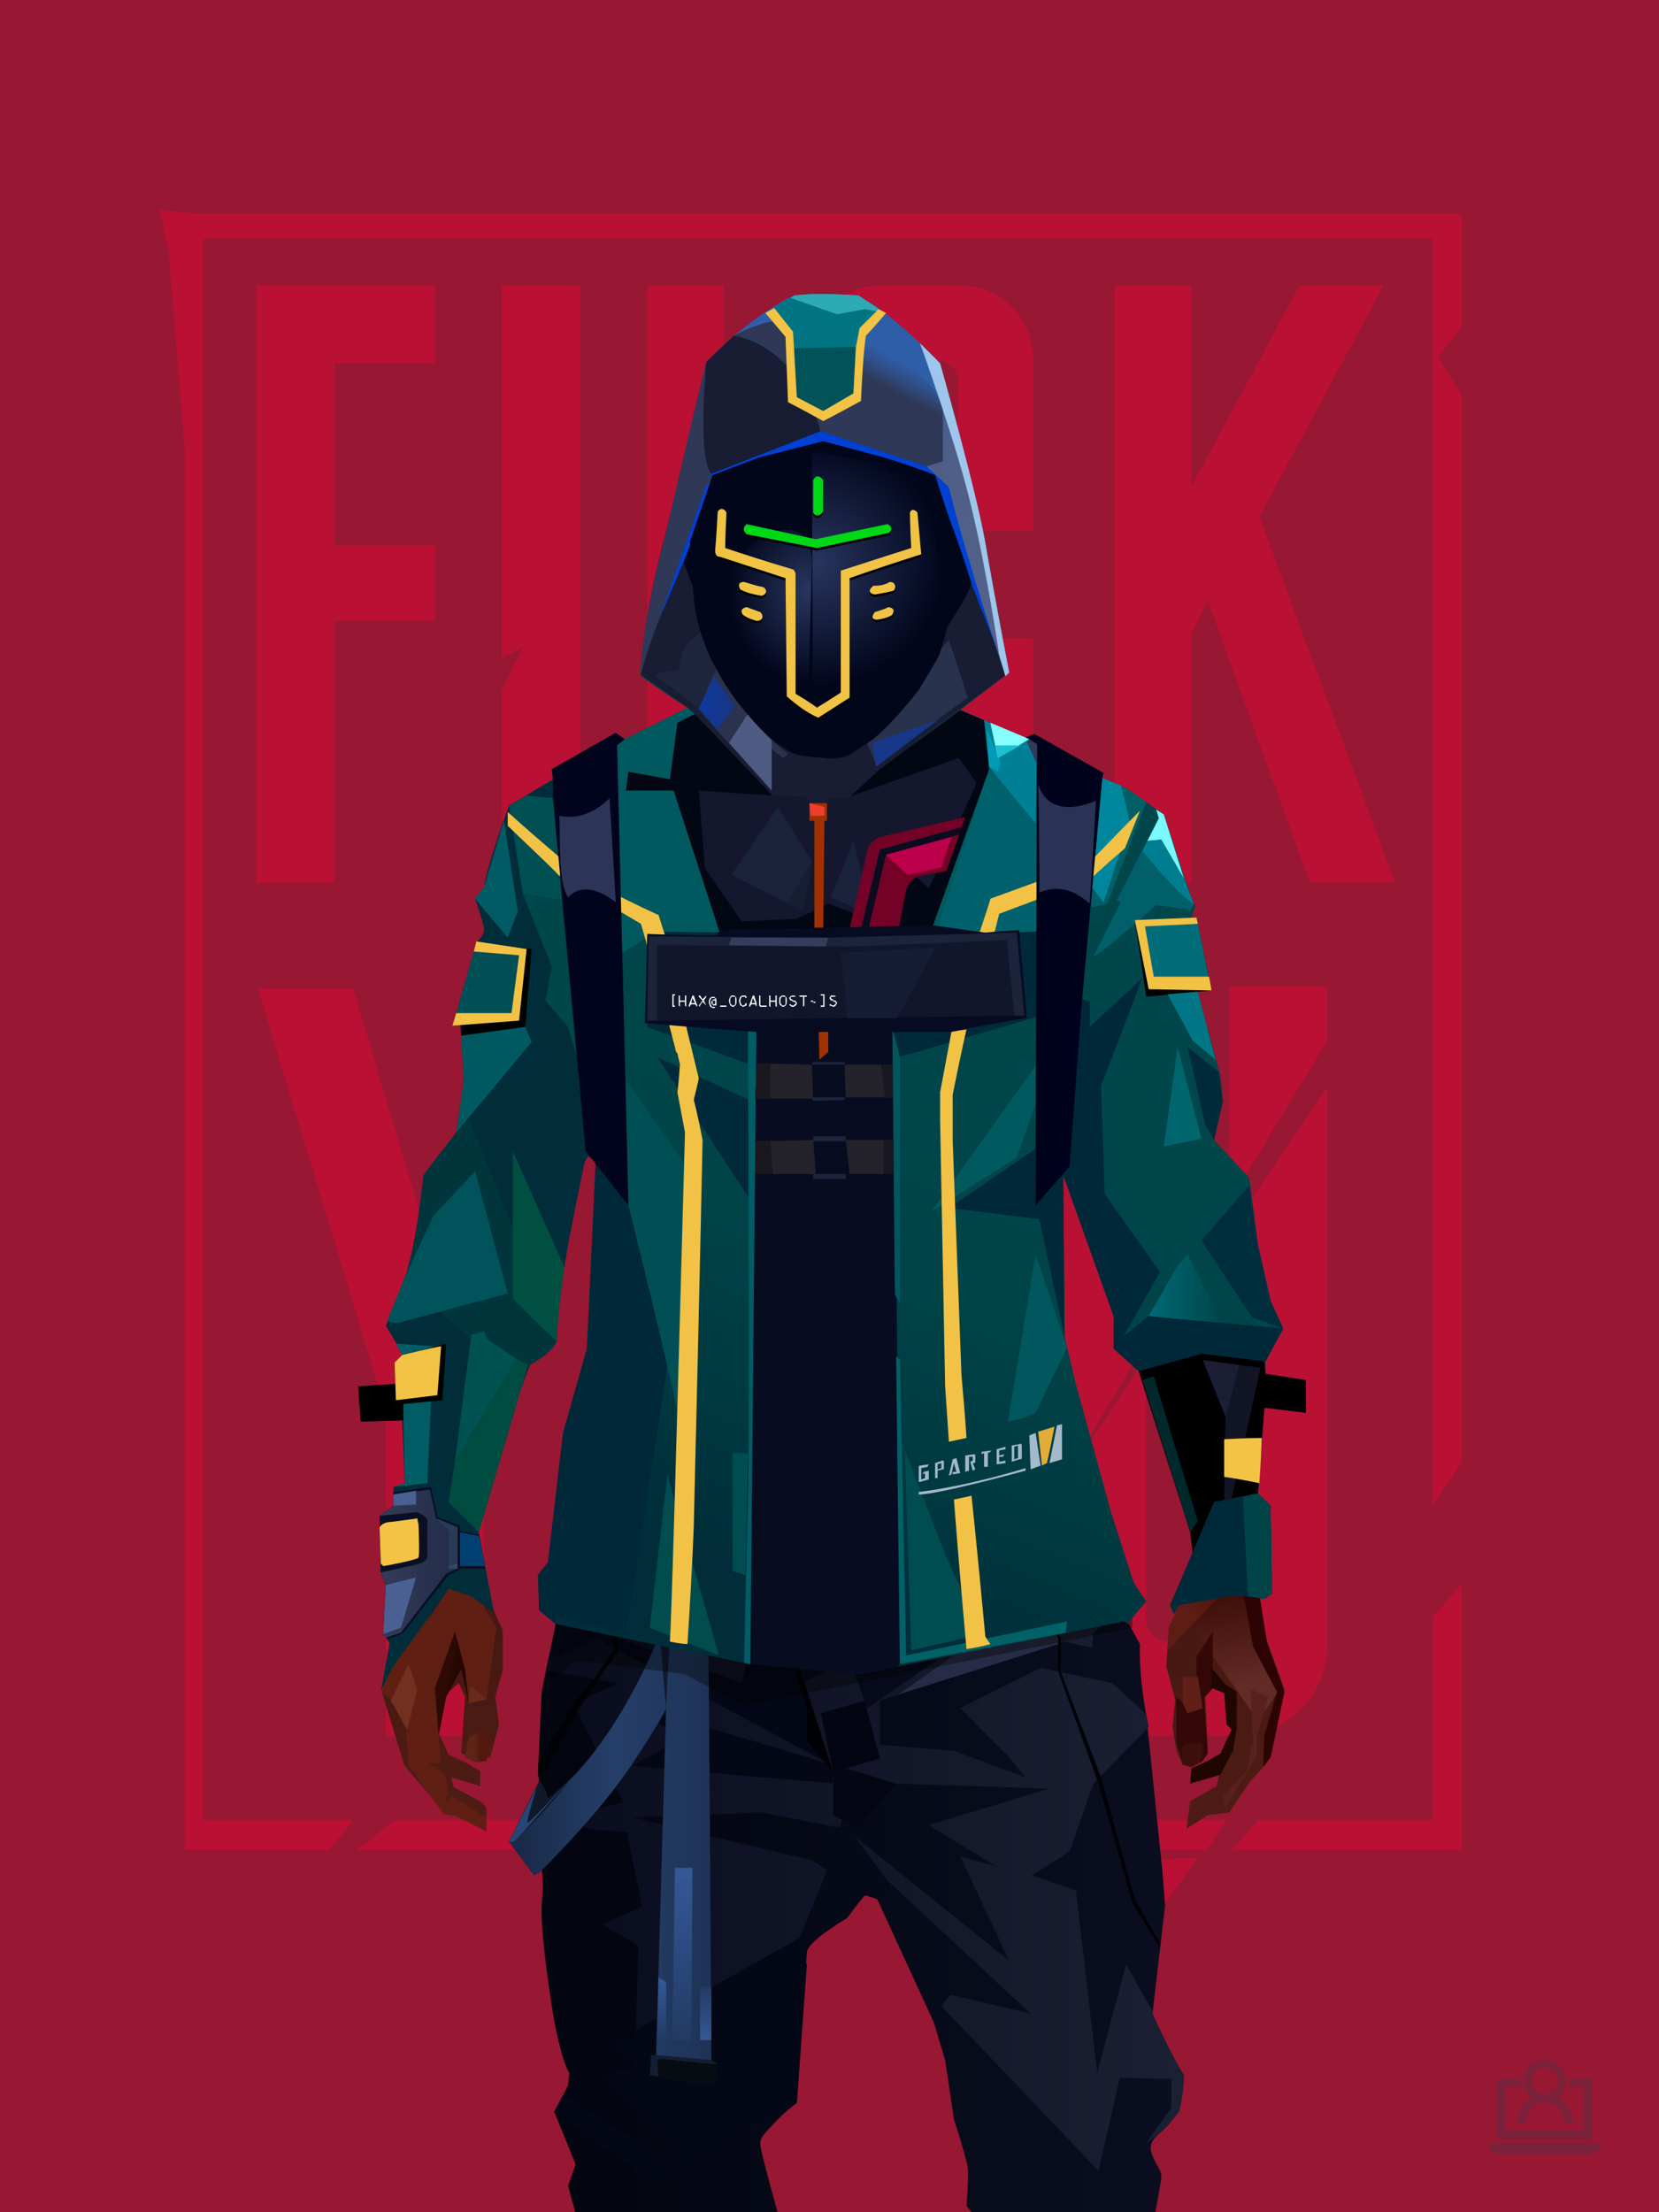 <?xml version="1.0" encoding="UTF-8"?><svg width="1320px" height="1760px" viewBox="0 0 1320 1760" version="1.1" xmlns="http://www.w3.org/2000/svg" xmlns:xlink="http://www.w3.org/1999/xlink"><defs></defs><g stroke="none" stroke-width="1" fill="none" id="id-31124" fill-rule="evenodd"><g id="id-31125"><rect fill="#981733" width="1320" height="1760" x="0" y="0" id="id-31126"></rect><g transform=" translate(126,166)" fill="#BA1034" id="id-31127"><path d=" M 336,462 C 336,470 342,476 350,476 L 350,476 L 375,476 C 382,476 389,470 389,462 L 389,462 L 389,61 L 450,61 L 450,234 L 415,277 L 450,264 L 450,478 C 450,510 424,536 392,536 L 331,536 C 299,536 273,510 273,478 L 273,383 L 290,349 L 273,358 L 273,61 L 336,61 Z" id="id-31128"></path><path d=" M 1,1 C 6,22 8,33 8,33 L 21,193 L 21,1306 C 98,1306 136,1306 136,1306 L 155,1282 L 36,1282 L 36,24 L 1014,24 L 1014,1032 L 1037,998 C 1037,431 1037,148 1037,148 C 1024,128 1018,118 1018,118 L 1037,94 L 1037,4 L 30,4 C 11,2 1,1 1,1 Z" id="id-31129"></path><path d=" M 158,1306 L 188,1282 L 850,1282 L 834,1306 C 383,1306 158,1306 158,1306 Z" id="id-31130"></path><path d=" M 784,1313 C 813,1313 827,1312 827,1312 C 803,1346 791,1362 791,1362 L 799,1327 C 789,1318 784,1313 784,1313 Z" id="id-31131"></path><path d=" M 875,1282 C 861,1298 854,1306 854,1306 C 976,1306 1037,1306 1037,1306 C 1037,1165 1037,1094 1037,1094 C 1022,1112 1014,1120 1014,1120 L 1014,1282 C 921,1282 875,1282 875,1282 Z" id="id-31132"></path><path d=" M 708,1079 C 730,1049 740,1034 740,1034 L 708,1113 L 708,1150 C 712,1184 740,1213 776,1215 L 862,1215 C 896,1212 927,1188 930,1147 L 930,699 L 852,814 L 852,1124 C 849,1139 838,1140 819,1140 C 805,1140 790,1142 786,1125 L 786,914 L 718,1015 L 786,902 L 786,619 L 708,619 C 708,926 708,1079 708,1079 Z" id="id-31133"></path><path d=" M 544,619 L 523,658 L 580,624 C 606,635 624,660 624,690 L 624,1144 C 624,1183 592,1215 553,1215 L 470,1215 C 431,1215 399,1183 399,1144 L 399,690 C 399,651 431,619 470,619 L 544,619 L 544,619 Z M 529,694 L 494,694 C 485,694 477,702 477,711 L 477,711 L 477,1123 C 477,1132 485,1140 494,1140 L 494,1140 L 529,1140 C 538,1140 546,1132 546,1123 L 546,1123 L 546,711 C 546,702 538,694 529,694 L 529,694 Z" id="id-31128"></path><polygon points="220 61 78 61 78 536 140 536 140 328 220 328 220 268 140 268 140 123 220 123" id="id-31135"></polygon><polygon points="761 61 822 61 822 221 908 61 975 61 876 245 984 536 916 536 835 312 822 338 822 536 761 536" id="id-31136"></polygon><path d=" M 286,619 L 362,619 L 259,957 L 259,1215 L 181,1215 C 181,1043 181,957 181,957 L 79,620 C 129,620 155,620 155,620 L 222,846 L 286,619 Z" id="id-31137"></path><path d=" M 696,342 L 696,478 C 696,510 670,536 638,536 L 575,536 C 543,536 517,510 517,478 L 517,119 C 517,87 543,61 575,61 L 638,61 C 670,61 696,87 696,119 L 696,256 L 636,256 L 636,136 C 636,128 629,121 621,121 L 595,121 C 586,121 580,128 580,136 L 580,461 C 580,469 586,476 595,476 L 621,476 C 629,476 636,469 636,461 L 636,342" id="id-31129"></path><polygon points="852 619 930 619 930 662 852 791" id="id-31139"></polygon></g></g></g><defs><linearGradient x1="50%" y1="6%" x2="50%" y2="100%" id="id-110679"><stop stop-color="#6F4A3F" offset="0%"></stop><stop stop-color="#45191D" offset="8%"></stop><stop stop-color="#54241C" offset="20%"></stop><stop stop-color="#35100A" offset="34%"></stop><stop stop-color="#4C1B14" offset="71%"></stop><stop stop-color="#602521" offset="100%"></stop></linearGradient><linearGradient x1="50%" y1="-10%" x2="50%" y2="84%" id="id-110680"><stop stop-color="#270702" offset="0%"></stop><stop stop-color="#4D190D" offset="49%"></stop><stop stop-color="#48150A" offset="100%"></stop></linearGradient><linearGradient x1="57%" y1="50%" x2="47%" y2="56%" id="id-110681"><stop stop-color="#290805" offset="0%"></stop><stop stop-color="#2C0303" offset="100%"></stop></linearGradient><linearGradient x1="45%" y1="35%" x2="55%" y2="47%" id="id-110682"><stop stop-color="#4B1B14" offset="0%"></stop><stop stop-color="#2D0303" offset="100%"></stop></linearGradient><linearGradient x1="54%" y1="31%" x2="47%" y2="81%" id="id-110683"><stop stop-color="#451A11" offset="0%"></stop><stop stop-color="#320D07" offset="19%"></stop><stop stop-color="#370404" offset="71%"></stop><stop stop-color="#340505" offset="81%"></stop><stop stop-color="#220000" offset="100%"></stop></linearGradient><linearGradient x1="43%" y1="38%" x2="54%" y2="44%" id="id-110684"><stop stop-color="#2E0A04" offset="0%"></stop><stop stop-color="#270701" offset="100%"></stop></linearGradient><linearGradient x1="46%" y1="8%" x2="58%" y2="82%" id="id-110685"><stop stop-color="#4D1E18" offset="0%"></stop><stop stop-color="#36100D" offset="100%"></stop></linearGradient><linearGradient x1="50%" y1="41%" x2="49%" y2="66%" id="id-110686"><stop stop-color="#592D1F" offset="0%"></stop><stop stop-color="#480A09" offset="27%"></stop><stop stop-color="#2F0B06" offset="100%"></stop></linearGradient><linearGradient x1="63%" y1="4%" x2="25%" y2="77%" id="id-110687"><stop stop-color="#5A1821" offset="0%"></stop><stop stop-color="#63271A" offset="55%"></stop><stop stop-color="#3F1007" offset="100%"></stop></linearGradient><linearGradient x1="50%" y1="23%" x2="41%" y2="77%" id="id-110688"><stop stop-color="#2C0C04" offset="0%"></stop><stop stop-color="#190501" offset="100%"></stop></linearGradient><linearGradient x1="47%" y1="22%" x2="55%" y2="89%" id="id-110689"><stop stop-color="#4A2318" offset="0%"></stop><stop stop-color="#481F15" offset="100%"></stop></linearGradient><linearGradient x1="86%" y1="87%" x2="12%" y2="66%" id="id-110690"><stop stop-color="#220401" offset="0%"></stop><stop stop-color="#2C0903" offset="100%"></stop></linearGradient><linearGradient x1="71%" y1="11%" x2="50%" y2="100%" id="id-110691"><stop stop-color="#320A06" offset="0%"></stop><stop stop-color="#48160A" offset="100%"></stop></linearGradient><linearGradient x1="66%" y1="46%" x2="56%" y2="43%" id="id-110692"><stop stop-color="#1A0002" offset="0%"></stop><stop stop-color="#140000" offset="100%"></stop></linearGradient><linearGradient x1="100%" y1="41%" x2="50%" y2="63%" id="id-110693"><stop stop-color="#130000" offset="0%"></stop><stop stop-color="#120000" offset="100%"></stop></linearGradient><linearGradient x1="69%" y1="20%" x2="50%" y2="100%" id="id-110694"><stop stop-color="#2F0A04" offset="0%"></stop><stop stop-color="#1E0200" offset="100%"></stop></linearGradient><linearGradient x1="36%" y1="20%" x2="57%" y2="81%" id="id-110695"><stop stop-color="#59243C" offset="0%"></stop><stop stop-color="#4B191E" offset="100%"></stop></linearGradient><linearGradient x1="46%" y1="67%" x2="92%" y2="50%" id="id-110696"><stop stop-color="#47120E" offset="0%"></stop><stop stop-color="#525767" offset="100%" stop-opacity="0.348"></stop></linearGradient><linearGradient x1="17%" y1="24%" x2="78%" y2="69%" id="id-110697"><stop stop-color="#6C3328" offset="0%"></stop><stop stop-color="#3A140E" offset="100%"></stop></linearGradient><linearGradient x1="26%" y1="42%" x2="80%" y2="75%" id="id-110698"><stop stop-color="#662620" offset="0%"></stop><stop stop-color="#6D6172" offset="100%" stop-opacity="0.068"></stop></linearGradient><linearGradient x1="29%" y1="56%" x2="77%" y2="50%" id="id-110699"><stop stop-color="#622121" offset="0%"></stop><stop stop-color="#61474D" offset="100%" stop-opacity="0.449"></stop></linearGradient><linearGradient x1="74%" y1="24%" x2="34%" y2="74%" id="id-110700"><stop stop-color="#5D3325" offset="0%"></stop><stop stop-color="#46140A" offset="100%"></stop></linearGradient><linearGradient x1="66%" y1="100%" x2="40%" y2="0%" id="id-110701"><stop stop-color="#3B0710" offset="0%"></stop><stop stop-color="#70253E" offset="45%"></stop><stop stop-color="#45130B" offset="100%"></stop></linearGradient><linearGradient x1="52%" y1="13%" x2="59%" y2="75%" id="id-110702"><stop stop-color="#3F0F09" offset="0%"></stop><stop stop-color="#642A26" offset="100%"></stop></linearGradient><linearGradient x1="28%" y1="76%" x2="73%" y2="20%" id="id-110703"><stop stop-color="#5E1D14" offset="0%"></stop><stop stop-color="#470F09" offset="67%"></stop><stop stop-color="#45130D" offset="100%"></stop></linearGradient><linearGradient x1="66%" y1="59%" x2="24%" y2="66%" id="id-110704"><stop stop-color="#230401" offset="0%"></stop><stop stop-color="#400F07" offset="100%"></stop></linearGradient><linearGradient x1="41%" y1="11%" x2="61%" y2="81%" id="id-110705"><stop stop-color="#541E13" offset="0%"></stop><stop stop-color="#43130B" offset="100%"></stop></linearGradient><linearGradient x1="19%" y1="58%" x2="66%" y2="43%" id="id-110706"><stop stop-color="#602617" offset="0%"></stop><stop stop-color="#46140A" offset="100%"></stop></linearGradient><linearGradient x1="73%" y1="50%" x2="30%" y2="53%" id="id-110707"><stop stop-color="#591531" offset="0%"></stop><stop stop-color="#853542" offset="100%"></stop></linearGradient><linearGradient x1="31%" y1="0%" x2="50%" y2="100%" id="id-110708"><stop stop-color="#6A2C21" offset="0%"></stop><stop stop-color="#61261C" offset="100%"></stop></linearGradient><linearGradient x1="29%" y1="43%" x2="65%" y2="100%" id="id-110709"><stop stop-color="#5F1C26" offset="0%"></stop><stop stop-color="#4E1715" offset="100%"></stop></linearGradient><linearGradient x1="13%" y1="78%" x2="84%" y2="50%" id="id-110710"><stop stop-color="#360808" offset="0%"></stop><stop stop-color="#230401" offset="100%"></stop></linearGradient><linearGradient x1="50%" y1="0%" x2="36%" y2="100%" id="id-110711"><stop stop-color="#61173B" offset="0%"></stop><stop stop-color="#581F13" offset="100%"></stop></linearGradient><linearGradient x1="50%" y1="28%" x2="64%" y2="55%" id="id-110712"><stop stop-color="#501021" offset="0%"></stop><stop stop-color="#571626" offset="100%"></stop></linearGradient><linearGradient x1="40%" y1="55%" x2="62%" y2="71%" id="id-110713"><stop stop-color="#421209" offset="0%"></stop><stop stop-color="#39090A" offset="100%"></stop></linearGradient><linearGradient x1="9%" y1="37%" x2="88%" y2="55%" id="id-110714"><stop stop-color="#1F0301" offset="0%"></stop><stop stop-color="#150000" offset="100%"></stop></linearGradient><linearGradient x1="62%" y1="19%" x2="50%" y2="100%" id="id-110715"><stop stop-color="#47140A" offset="0%"></stop><stop stop-color="#220301" offset="100%"></stop></linearGradient><linearGradient x1="45%" y1="18%" x2="51%" y2="67%" id="id-110716"><stop stop-color="#6C2E20" offset="0%"></stop><stop stop-color="#46140A" offset="100%"></stop></linearGradient><linearGradient x1="50%" y1="0%" x2="50%" y2="100%" id="id-110717"><stop stop-color="#6A2B1E" offset="0%"></stop><stop stop-color="#45130A" offset="100%"></stop></linearGradient><linearGradient x1="45%" y1="50%" x2="58%" y2="50%" id="id-110718"><stop stop-color="#220401" offset="0%"></stop><stop stop-color="#40140B" offset="100%"></stop></linearGradient><linearGradient x1="33%" y1="74%" x2="77%" y2="42%" id="id-110719"><stop stop-color="#43140C" offset="0%"></stop><stop stop-color="#551E11" offset="100%"></stop></linearGradient><linearGradient x1="63%" y1="59%" x2="38%" y2="59%" id="id-110720"><stop stop-color="#551810" offset="0%"></stop><stop stop-color="#5E2517" offset="100%"></stop></linearGradient><linearGradient x1="50%" y1="0%" x2="50%" y2="100%" id="id-110721"><stop stop-color="#512418" offset="0%"></stop><stop stop-color="#3F0F0D" offset="100%"></stop></linearGradient><linearGradient x1="47%" y1="47%" x2="53%" y2="50%" id="id-110722"><stop stop-color="#5B291F" offset="0%"></stop><stop stop-color="#42120D" offset="100%"></stop></linearGradient><linearGradient x1="50%" y1="0%" x2="50%" y2="100%" id="id-110723"><stop stop-color="#350B08" offset="0%"></stop><stop stop-color="#320706" offset="100%"></stop></linearGradient><linearGradient x1="50%" y1="0%" x2="50%" y2="100%" id="id-110724"><stop stop-color="#732A2A" offset="0%"></stop><stop stop-color="#482115" offset="100%"></stop></linearGradient><linearGradient x1="0%" y1="55%" x2="100%" y2="55%" id="id-110725"><stop stop-color="#4E1513" offset="0%"></stop><stop stop-color="#2E0705" offset="100%"></stop></linearGradient><linearGradient x1="50%" y1="0%" x2="50%" y2="100%" id="id-110726"><stop stop-color="#5F251C" offset="0%"></stop><stop stop-color="#3E0D0A" offset="100%"></stop></linearGradient><linearGradient x1="49%" y1="20%" x2="52%" y2="96%" id="id-110727"><stop stop-color="#441410" offset="0%"></stop><stop stop-color="#3A0F0B" offset="100%"></stop></linearGradient><linearGradient x1="33%" y1="47%" x2="59%" y2="56%" id="id-110728"><stop stop-color="#3F150C" offset="0%"></stop><stop stop-color="#2B0605" offset="100%"></stop></linearGradient></defs><g transform=" translate(304,473)" id="id-110729"><polygon points="174 662 139 824 137 906 146 1082 171 1154 176 1211 174 1230 175 1284 287 1284 284 1265 308 1195 306 1124 345 952 343 912 353 879 362 881 371 877 383 904 391 970 434 1079 457 1202 475 1252 475 1284 596 1284 600 1225 591 1146 609 1103 612 997 596 842 545 671 539 640 528 606 531 569 509 498 522 403 539 360 539 348 563 464 576 498 585 574 637 704 646 760 646 778 626 822 624 853 631 879 629 901 632 920 637 931 647 931 657 920 655 877 659 867 670 874 672 899 676 903 667 923 644 934 643 945 666 939 664 948 643 960 640 982 657 971 674 969 690 945 701 933 704 926 707 923 713 892 718 871 704 832 696 786 703 768 693 725 693 521 652 425 629 282 626 203 612 175 567 156 548 141 530 139 479 114 422 73 416 42 415 1 285 0 284 73 279 83 242 114 196 137 171 139 155 156 108 175 91 228 91 287 68 431 30 516 23 602 28 725 16 764 21 782 0 874 18 932 49 968 59 970 83 982 83 965 78 960 57 949 55 941 78 948 78 936 66 929 53 923 45 906 51 875 61 866 66 877 63 922 75 927 86 925 93 899 90 877 96 856 96 824 75 778 77 738 108 637 139 562 142 495 159 458 180 358 199 403 203 461 211 504 188 564 191 608" fill="url(#id-110679)" id="id-110730"></polygon><polygon points="91 287 68 431 30 516 23 602 72 688 117 614 98 452 109 469 123 336 102 372 109 294 88 309 109 285" fill="url(#id-110680)" id="id-110730"></polygon><polygon points="383 906 391 972 434 1081 457 1204 475 1254 475 1287 596 1287 600 1226 591 1148 609 1105 612 999 602 904 584 908 584 846 535 683 456 705 382 878" fill="url(#id-110681)" id="id-110730"></polygon><polygon points="137 907 146 1083 171 1156 176 1212 174 1232 175 1286 175 1287 287 1287 284 1266 308 1197 306 1126 345 954 343 923 293 814 263 724 247 711" fill="url(#id-110682)" id="id-110730"></polygon><polygon points="545 671 539 639 528 606 531 569 509 498 522 403 539 359 539 348 563 463 576 498 601 538 660 489 688 527 652 425 629 281 626 203 612 175 568 155 548 140 530 139 479 114 422 73 416 42 415 1 360 1 360 713 462 722" fill="url(#id-110683)" id="id-110730"></polygon><polygon points="83 984 59 972 49 970 21 932 19 903 7 879 0 874 11 824 38 786 38 814 56 786 78 800 91 822 83 879 69 882 63 855 51 877 45 908 47 930 37 930 50 938 53 954 49 960 56 956 83 973" fill="#5F1F13" id="id-110735"></polygon><polygon points="66 855 69 882 63 855 51 877 45 908 42 870 58 825" fill="url(#id-110684)" id="id-110735"></polygon><polygon points="83 879 69 882 70 868" fill="#6C2A1B" id="id-110735"></polygon><polygon points="481 376 513 349 558 291 522 368" fill="#410721" id="id-110738"></polygon><polygon points="313 697 260 560 246 448 259 424 355 408 361 366 317 404 285 409 267 378 313 343 394 351 431 378 420 404 368 399 371 404 449 421 466 441 449 510 466 547 406 697 358 717" fill="url(#id-110685)" id="id-110739"></polygon><polygon points="410 87 430 79 423 73 416 42 416 4 284 6 284 45 283 73 278 83 244 111 195 136 366 136 390 67 410 23" fill="url(#id-110686)" id="id-110740"></polygon><polygon points="182 180 133 231 97 289 97 231 113 182 165 159" fill="url(#id-110687)" id="id-110741"></polygon><polygon points="346 107 384 55 409 31 414 23 299 31" fill="url(#id-110688)" id="id-110742"></polygon><polygon points="287 93 295 32 323 129" fill="url(#id-110689)" id="id-110743"></polygon><polygon points="336 139 314 151 270 146 224 139" fill="#6C362B" id="id-110744"></polygon><polygon points="410 84 409 136 461 129" fill="url(#id-110690)" id="id-110745"></polygon><polygon points="173 246 167 286 191 351 263 386 328 330 359 330 359 152 348 139 336 139 309 152" fill="url(#id-110691)" id="id-110746"></polygon><polygon points="464 159 516 190 500 159" fill="url(#id-110692)" id="id-110747"></polygon><polygon points="302 31 346 72 382 62 409 37 416 28 416 13" fill="url(#id-110693)" id="id-110748"></polygon><polygon points="263 151 191 202 219 151" fill="#31050C" id="id-110749"></polygon><polygon points="154 206 170 170 122 188" fill="#894752" id="id-110750"></polygon><polygon points="358 285 344 299 323 318 305 354 358 345 354 305" fill="url(#id-110694)" id="id-110751"></polygon><polygon points="260 361 265 387 203 371 191 347" fill="#380B07" id="id-110752"></polygon><polygon points="198 362 181 359 167 284" fill="#1D0100" id="id-110753"></polygon><polygon points="477 341 477 335 488 326 496 325 509 338 496 348 485 354" fill="#130000" id="id-110754"></polygon><polygon points="314 151 342 220 317 293 237 351 209 318 172 251 185 205 270 146" fill="url(#id-110695)" id="id-110755"></polygon><polygon points="314 151 330 238 209 318 172 251 185 205 270 146" fill="url(#id-110696)" id="id-110755"></polygon><polygon points="211 335 223 322 242 327 244 332 235 353 213 349" fill="#190001" id="id-110757"></polygon><polygon points="224 339 226 342 226 345 222 349 235 350 242 333 230 338 227 335" fill="#210A0F" id="id-110758"></polygon><polygon points="488 343 491 347 486 351 479 338 489 327 495 327 493 336" fill="#1F0405" id="id-110759"></polygon><polygon points="485 339 488 343 493 337" fill="#310C07" id="id-110760"></polygon><polygon points="359 162 359 291 406 325 455 347 529 267 463 182 415 166" fill="url(#id-110697)" id="id-110761"></polygon><polygon points="359 178 359 281 391 302 391 249 489 270 461 189 415 166" fill="url(#id-110698)" id="id-110761"></polygon><polygon points="359 178 359 219 472 220 461 189 415 166 371 163" fill="url(#id-110699)" id="id-110761"></polygon><polygon points="358 178 372 168 440 156 413 137 378 158 411 80 396 60 358 146" fill="url(#id-110700)" id="id-110764"></polygon><polygon points="346 140 358 152 372 129 400 48 369 86 364 130" fill="#622D32" id="id-110765"></polygon><polygon points="591 281 601 226 559 159 514 159 523 138 499 156 571 263" fill="url(#id-110701)" id="id-110766"></polygon><polygon points="609 298 626 332 629 285 627 227 614 207 617 251" fill="#421D30" id="id-110767"></polygon><polygon points="554 159 567 157 612 177 614 192 579 175 603 207 601 226" fill="#420A1F" id="id-110768"></polygon><polygon points="641 823 648 826 697 896 713 873 682 781" fill="url(#id-110702)" id="id-110769"></polygon><polygon points="625 840 700 762 688 738 679 784 648 776 626 822" fill="url(#id-110703)" id="id-110769"></polygon><polygon points="648 862 648 845 661 825 661 870 654 878 657 922 652 929 637 929 632 914 632 893 632 877 644 888" fill="#340807" id="id-110771"></polygon><polygon points="554 375 577 333 607 451 594 508 568 462" fill="#441208" id="id-110772"></polygon><polygon points="623 326 643 425 633 431 693 523 652 427 636 326 625 315" fill="#5A1935" id="id-110773"></polygon><polygon points="628 274 638 339 623 314" fill="#2A0303" id="id-110774"></polygon><polygon points="693 523 695 567 685 525 618 416 633 431" fill="#150000" id="id-110775"></polygon><polygon points="640 463 599 539 601 571 634 655 646 703 650 754 658 640 660 491" fill="#43150C" id="id-110776"></polygon><polygon points="610 531 648 646 652 546 638 479" fill="#571F15" id="id-110776"></polygon><polygon points="693 748 677 730 677 700 660 491 685 525 691 552 684 727" fill="#210200" id="id-110778"></polygon><polygon points="691 746 703 768 693 727 695 567 691 551 683 727" fill="#722345" id="id-110779"></polygon><polygon points="260 559 310 683 355 716 263 713 238 685 195 582" fill="url(#id-110704)" id="id-110780"></polygon><polygon points="637 931 636 919 639 914 653 914 653 922 651 929 648 931 644 933" fill="#3D100E" id="id-110781"></polygon><polygon points="637 861 637 882 641 890 653 886 649 861" fill="#602018" id="id-110782"></polygon><polygon points="691 871 693 912 688 936 669 956 671 965 696 924 696 909 705 877" fill="#59211D" id="id-110783"></polygon><polygon points="703 768 684 788 693 837 712 873 702 908 701 933 707 925 718 873 704 834 697 788" fill="#2D0303" id="id-110784"></polygon><polygon points="667 939 643 946 644 934 657 928 667 922 676 903 672 899 670 874 660 870 660 854 671 867 680 873 680 902 677 920" fill="#200600" id="id-110785"></polygon><polygon points="361 510 359 634 426 561 420 535" fill="url(#id-110705)" opacity="0.626" id="id-110786"></polygon><polygon points="319 403 289 399 268 380 313 343 361 348 362 372" fill="url(#id-110706)" id="id-110787"></polygon><polygon points="171 141 168 151 180 151 204 139 196 138" fill="url(#id-110707)" id="id-110788"></polygon><polygon points="359 308 362 360 382 334" fill="#6A2C1E" opacity="0.625" id="id-110789"></polygon><polygon points="360 546 360 584 387 551 374 540" fill="url(#id-110708)" opacity="0.626" id="id-110790"></polygon><polygon points="346 542 360 547 373 540 360 534" fill="#0E0000" id="id-110791"></polygon><polygon points="325 545 277 503 259 561 308 579" fill="url(#id-110709)" opacity="0.758" id="id-110792"></polygon><polygon points="389 499 460 467 449 510 404 520" fill="url(#id-110710)" id="id-110793"></polygon><polygon points="364 491 361 403 420 428" fill="url(#id-110711)" opacity="0.758" id="id-110794"></polygon><polygon points="262 446 333 446 323 469 279 492" fill="url(#id-110712)" opacity="0.758" id="id-110795"></polygon><polygon points="259 425 279 496 259 561 236 528 213 443 227 425 243 447" fill="url(#id-110713)" id="id-110796"></polygon><polygon points="412 343 444 374 466 383 499 351 447 354 416 339" fill="url(#id-110714)" id="id-110797"></polygon><polygon points="164 252 163 278 128 284" fill="#170000" id="id-110798"></polygon><polygon points="58 478 88 441 88 416 69 430 66 456" fill="url(#id-110715)" id="id-110799"></polygon><polygon points="76 684 69 634 61 517 89 474 111 569" fill="url(#id-110716)" id="id-110800"></polygon><polygon points="53 489 47 539 69 635 76 684 53 760 40 781 16 766 28 727 23 604 28 544" fill="url(#id-110717)" id="id-110801"></polygon><polygon points="136 452 127 497 153 460 177 340 170 300" fill="#1F0300" id="id-110802"></polygon><polygon points="181 359 159 460 143 497 142 514 123 532 109 514 108 490 127 497 153 460 177 340" fill="#2B0903" id="id-110802"></polygon><polygon points="38 747 28 772 38 788 44 772" fill="#591F14" id="id-110804"></polygon><polygon points="359 379 342 413 361 444 377 417" fill="url(#id-110718)" id="id-110805"></polygon><polygon points="196 581 260 561 229 519" fill="url(#id-110719)" id="id-110806"></polygon><polygon points="74 929 66 925 69 909 78 905 86 912 83 928" fill="url(#id-110720)" id="id-110807"></polygon><polygon points="20 903 7 880 21 851 28 871" fill="#723021" id="id-110808"></polygon><polygon points="218 1123 203 1040 191 913 171 1090 182 1169 230 1208 261 1237 270 1213 234 1175 212 1157 272 1191 281 1169" fill="url(#id-110721)" opacity="0.808" id="id-110809"></polygon><polygon points="182 1207 181 1155 213 1106 236 1166 230 1210" fill="#44120C" id="id-110810"></polygon><polygon points="187 902 211 1137 227 1161 275 1187 299 1137 272 1009 299 918 269 791 211 836" fill="url(#id-110722)" id="id-110811"></polygon><polygon points="288 1079 311 1040 311 942 295 903 264 1019 275 1188 301 1137" fill="url(#id-110723)" id="id-110812"></polygon><polygon points="584 908 604 1008 608 1106 614 998 599 887" fill="#722345" id="id-110813"></polygon><polygon points="430 886 488 1140 535 1115 561 925 566 886 536 816 500 786" fill="url(#id-110724)" opacity="0.792" id="id-110814"></polygon><polygon points="581 921 588 1011 584 1112 576 1162 544 1046 566 886" fill="url(#id-110725)" id="id-110815"></polygon><polygon points="561 1247 518 1200 472 1112 494 931 505 931 594 1188 579 1244" fill="url(#id-110726)" id="id-110816"></polygon><polygon points="531 1221 539 1263 536 1269 516 1287 509 1287 500 1263 513 1199 488 1226 462 1170 472 1101 427 1010 398 877 469 771 518 739 536 818 500 787 433 890 477 1078 534 1212" fill="url(#id-110727)" id="id-110817"></polygon><polygon points="321 1058 284 852 258 721 266 733 371 879 362 883 354 881 343 914 345 954" fill="#3E1009" id="id-110818"></polygon><polygon points="429 1068 424 875 536 705 454 704 380 865 384 906 391 972" fill="#47100B" opacity="0.394" id="id-110819"></polygon><polygon points="175 1262 194 1287 206 1287 225 1226 213 1249 175 1221 174 1232" fill="#210300" id="id-110820"></polygon><polygon points="528 1227 554 1234 569 1169 549 1168" fill="#551E14" id="id-110821"></polygon><polygon points="546 678 545 672 539 641 528 608 531 571 509 500 522 405 539 361 539 350 547 389 542 330 558 289 517 369 528 369 517 411 499 442 509 465 488 531 507 525 522 585 449 724" fill="#1B0000" id="id-110730"></polygon><polygon points="402 722 490 609 522 585 449 723" fill="#401009" id="id-110823"></polygon><polygon points="174 664 139 826 137 907 139 937 238 690 352 886 354 881 362 883 371 879 383 906 471 773 548 712 596 844 545 673 539 641 478 697 449 723 278 705 232 657 188 566 191 610" fill="url(#id-110728)" id="id-110730"></polygon><polygon points="189 616 211 620 190 586 190 609" fill="#1B0000" id="id-110825"></polygon><polygon points="139 836 225 709 167 697 139 826" fill="#1B0000" id="id-110826"></polygon><polygon points="518 734 596 843 547 678" fill="#1B0000" id="id-110827"></polygon><polygon points="415 778 447 726 314 744 329 762" fill="#511911" opacity="0.520" id="id-110730"></polygon><polygon points="411 685 463 666 456 573" fill="#300404" id="id-110829"></polygon></g><defs><linearGradient x1="53%" y1="5%" x2="47%" y2="91%" id="id-111395"><stop stop-color="#98AEEE" offset="0%"></stop><stop stop-color="#60261D" offset="82%"></stop><stop stop-color="#AF4336" offset="100%"></stop></linearGradient><linearGradient x1="62%" y1="61%" x2="50%" y2="36%" id="id-111396"><stop stop-color="#763E30" offset="0%"></stop><stop stop-color="#230801" offset="100%"></stop></linearGradient><linearGradient x1="50%" y1="13%" x2="57%" y2="81%" id="id-111397"><stop stop-color="#5C0D0D" offset="0%"></stop><stop stop-color="#AF4336" offset="100%"></stop></linearGradient><linearGradient x1="50%" y1="0%" x2="54%" y2="88%" id="id-111398"><stop stop-color="#341108" offset="0%"></stop><stop stop-color="#4D1910" offset="100%"></stop></linearGradient><linearGradient x1="46%" y1="75%" x2="35%" y2="25%" id="id-111399"><stop stop-color="#5E241A" offset="0%"></stop><stop stop-color="#8C1919" offset="100%"></stop><stop stop-color="#8C1919" offset="100%"></stop></linearGradient><linearGradient x1="33%" y1="21%" x2="55%" y2="84%" id="id-111400"><stop stop-color="#622513" offset="0%"></stop><stop stop-color="#5D322A" offset="10%"></stop><stop stop-color="#673225" offset="53%"></stop><stop stop-color="#70392B" offset="70%"></stop><stop stop-color="#592419" offset="88%"></stop><stop stop-color="#59261B" offset="100%"></stop></linearGradient><linearGradient x1="28%" y1="56%" x2="79%" y2="54%" id="id-111401"><stop stop-color="#7F4233" offset="0%"></stop><stop stop-color="#804D39" offset="16%"></stop><stop stop-color="#935643" offset="100%"></stop></linearGradient><linearGradient x1="68%" y1="59%" x2="18%" y2="46%" id="id-111402"><stop stop-color="#7A4334" offset="0%"></stop><stop stop-color="#230802" offset="100%"></stop></linearGradient><linearGradient x1="26%" y1="17%" x2="91%" y2="50%" id="id-111403"><stop stop-color="#693528" offset="0%"></stop><stop stop-color="#8B576B" offset="16%"></stop><stop stop-color="#63372F" offset="51%"></stop><stop stop-color="#5A332E" offset="85%"></stop><stop stop-color="#59322D" offset="88%"></stop><stop stop-color="#56312D" offset="100%"></stop></linearGradient><linearGradient x1="45%" y1="16%" x2="52%" y2="84%" id="id-111404"><stop stop-color="#451B10" offset="0%"></stop><stop stop-color="#592419" offset="100%"></stop></linearGradient><linearGradient x1="91%" y1="32%" x2="50%" y2="77%" id="id-111405"><stop stop-color="#441F15" offset="0%"></stop><stop stop-color="#4F261A" offset="100%"></stop></linearGradient><linearGradient x1="61%" y1="0%" x2="61%" y2="72%" id="id-111406"><stop stop-color="#2A0F0A" offset="0%"></stop><stop stop-color="#55291D" offset="100%"></stop></linearGradient><linearGradient x1="34%" y1="50%" x2="87%" y2="60%" id="id-111407"><stop stop-color="#854A3B" offset="0%"></stop><stop stop-color="#723A2C" offset="100%"></stop></linearGradient><linearGradient x1="50%" y1="2%" x2="46%" y2="90%" id="id-111408"><stop stop-color="#44190E" offset="0%"></stop><stop stop-color="#6E2A15" offset="100%"></stop></linearGradient><linearGradient x1="67%" y1="12%" x2="50%" y2="100%" id="id-111409"><stop stop-color="#5B2926" offset="0%"></stop><stop stop-color="#622D29" offset="100%"></stop></linearGradient><linearGradient x1="45%" y1="50%" x2="56%" y2="52%" id="id-111410"><stop stop-color="#612C28" offset="0%"></stop><stop stop-color="#380F0A" offset="100%"></stop></linearGradient><linearGradient x1="18%" y1="22%" x2="62%" y2="71%" id="id-111411"><stop stop-color="#622D29" offset="0%"></stop><stop stop-color="#724037" offset="100%"></stop></linearGradient><linearGradient x1="50%" y1="35%" x2="87%" y2="93%" id="id-111412"><stop stop-color="#8C5743" offset="0%"></stop><stop stop-color="#622D29" offset="100%"></stop></linearGradient><linearGradient x1="50%" y1="50%" x2="18%" y2="50%" id="id-111413"><stop stop-color="#70392C" offset="0%"></stop><stop stop-color="#54281C" offset="100%"></stop></linearGradient><linearGradient x1="54%" y1="44%" x2="58%" y2="44%" id="id-111414"><stop stop-color="#8FA6D7" offset="0%"></stop><stop stop-color="#93ABDC" offset="100%" stop-opacity="0"></stop></linearGradient><linearGradient x1="52%" y1="37%" x2="52%" y2="60%" id="id-111415"><stop stop-color="#441F15" offset="0%"></stop><stop stop-color="#3F1D13" offset="100%" stop-opacity="0"></stop><stop stop-color="#3F1D13" offset="100%" stop-opacity="0"></stop></linearGradient><linearGradient x1="50%" y1="22%" x2="50%" y2="100%" id="id-111416"><stop stop-color="#2D0E09" offset="0%"></stop><stop stop-color="#4C2119" offset="100%"></stop></linearGradient><linearGradient x1="50%" y1="41%" x2="45%" y2="59%" id="id-111417"><stop stop-color="#35130A" offset="0%"></stop><stop stop-color="#2B1935" offset="100%"></stop></linearGradient><linearGradient x1="50%" y1="115%" x2="50%" y2="50%" id="id-111418"><stop stop-color="#370D0A" offset="0%"></stop><stop stop-color="#380F0A" offset="100%"></stop></linearGradient><linearGradient x1="73%" y1="34%" x2="35%" y2="50%" id="id-111419"><stop stop-color="#5C2D21" offset="0%"></stop><stop stop-color="#200E09" offset="42%"></stop><stop stop-color="#210701" offset="100%"></stop></linearGradient><linearGradient x1="26%" y1="40%" x2="50%" y2="72%" id="id-111420"><stop stop-color="#401910" offset="0%"></stop><stop stop-color="#270B06" offset="21%"></stop><stop stop-color="#3D1C17" offset="100%"></stop></linearGradient><linearGradient x1="100%" y1="50%" x2="0%" y2="50%" id="id-111421"><stop stop-color="#401A0F" offset="0%"></stop><stop stop-color="#A9715B" offset="44%"></stop><stop stop-color="#5D2F1F" offset="100%"></stop></linearGradient><linearGradient x1="100%" y1="50%" x2="0%" y2="50%" id="id-111422"><stop stop-color="#401A0F" offset="0%"></stop><stop stop-color="#A9715B" offset="44%"></stop><stop stop-color="#5D2F1F" offset="100%"></stop></linearGradient><linearGradient x1="82%" y1="50%" x2="18%" y2="50%" id="id-111423"><stop stop-color="#6A3523" offset="0%"></stop><stop stop-color="#552216" offset="100%"></stop></linearGradient><linearGradient x1="82%" y1="50%" x2="18%" y2="50%" id="id-111424"><stop stop-color="#552216" offset="0%"></stop><stop stop-color="#6A3523" offset="100%"></stop></linearGradient><linearGradient x1="50%" y1="50%" x2="50%" y2="100%" id="id-111425"><stop stop-color="#060505" offset="0%"></stop><stop stop-color="#34368A" offset="100%"></stop></linearGradient><linearGradient x1="50%" y1="50%" x2="50%" y2="100%" id="id-111426"><stop stop-color="#060505" offset="0%"></stop><stop stop-color="#34368A" offset="100%"></stop></linearGradient></defs><g transform=" translate(548,259)" id="id-111427"><g id="id-111428"><g transform=" translate(0,121)" id="id-111429"><polygon points="199 13 214 3 222 9 221 25 214 38 214 43 210 54 208 65 197 70 190 64" fill="url(#id-111395)" id="id-111430"></polygon><polygon points="197 24 209 14 216 9 219 10 220 22 214 37 195 43" fill="url(#id-111396)" id="id-111431"></polygon><polygon points="203 38 208 34 199 25 203 22 209 23 207 18 212 16 214 38 214 43 213 48 207 51 201 46" fill="url(#id-111397)" id="id-111430"></polygon><polygon points="212 5 214 3 222 9 222 10 219 10 216 9" fill="#5771A7" id="id-111430"></polygon><polygon points="208 65 197 70 190 64 194 42 199 50 193 62 199 67" fill="#50151B" id="id-111430"></polygon><polygon points="203 62 202 54 211 50" fill="#723C31" id="id-111435"></polygon><polygon points="196 50 202 51 203 42 196 46" fill="#230801" id="id-111436"></polygon><polygon points="194 45 199 47 202 45 202 32 197 31" fill="#421518" id="id-111437"></polygon><path d=" M 30,70 C 24,70 20,69 19,68 C 17,66 12,52 8,46 C 4,39 2,38 1,33 C 0,30 0,21 1,6 L 8,0 L 23,9 L 30,70 Z" fill="url(#id-111398)" id="id-111438"></path><polygon points="8 6 2 6 7 3 10 2 23 9 19 14" fill="#110A0C" id="id-111438"></polygon><path d=" M 26,68 C 23,69 20,69 19,68 C 17,66 12,52 8,46 C 7,44 6,43 6,42 C 9,45 10,47 12,48 C 13,50 14,52 16,56 L 26,68 Z" fill="#3F150D" id="id-111438"></path><polygon points="26 68 29 65 27 53 20 61" fill="#5E241A" id="id-111438"></polygon><path d=" M 23,19 C 12,12 6,9 5,9 C 3,10 2,18 2,33 L 17,53 L 26,52 L 23,19 Z" fill="url(#id-111399)" id="id-111442"></path><polygon points="12 17 19 19 18 26 15 28 22 38 21 49 12 44" fill="#3F150D" id="id-111443"></polygon><path d=" M 27,53 C 16,50 10,47 8,42 C 6,38 8,30 12,17 L 15,23 C 15,36 14,42 15,43 C 15,45 18,46 25,48 L 27,53 Z" fill="#5E241A" id="id-111444"></path><polygon points="11 31 19 26 19 18 14 20 12 18" fill="#3E150D" id="id-111445"></polygon><polygon points="20 46 17 42 22 37 25 48" fill="#6A3032" id="id-111446"></polygon></g><g transform=" translate(18,0)" id="id-111447"><path d=" M 20,231 C 18,227 11,201 5,153 C 3,140 2,128 1,117 C -1,91 4,63 8,49 C 9,46 16,35 16,34 C 30,20 56,0 94,0 C 157,0 178,45 181,51 C 183,57 183,111 181,144 C 178,177 162,232 160,235 C 158,239 124,261 119,264 C 113,266 74,267 69,264 C 64,261 22,235 20,231 Z" fill="url(#id-111400)" id="id-111448"></path><polygon points="7 140 17 117 33 106 149 120 167 144 147 176 73 161 39 177 29 171" fill="url(#id-111401)" id="id-111449"></polygon><polygon points="7 140 17 117 33 106 31 136 77 131 86 136 75 144 52 152 49 152 30 154 23 163" fill="url(#id-111402)" id="id-111449"></polygon><path d=" M 5,153 C 3,140 2,128 1,117 C -1,91 4,63 8,49 C 9,46 16,35 16,34 C 30,20 56,0 94,0 C 157,0 178,45 181,51 C 183,57 183,111 181,144 C 181,149 180,153 179,158 L 159,161 L 145,148 L 115,146 L 101,161 L 86,110 L 108,103 C 144,108 161,111 161,110 C 158,100 155,92 154,86 C 152,81 151,76 149,69 L 159,43 L 95,32 L 26,43 L 17,71 L 19,112 L 5,153 Z" fill="url(#id-111403)" id="id-111448"></path><polygon points="39 209 44 175 39 177 29 171" fill="#713A2C" id="id-111449"></polygon><path d=" M 20,231 C 18,227 11,201 5,153 C 4,146 3,140 3,133 L 30,171 L 54,255 C 40,246 21,234 20,231 Z" fill="url(#id-111404)" id="id-111448"></path><polygon points="120 214 141 194 148 211 132 249 115 262 65 259 56 251 73 255 98 256" fill="url(#id-111405)" id="id-111454"></polygon><polygon points="80 183 80 201 103 202 128 183 128 174 108 161" fill="#6D3E34" id="id-111455"></polygon><polygon points="99 197 98 188 119 178 132 185 139 201 121 214" fill="#5B2C22" id="id-111456"></polygon><polygon points="60 213 54 208 54 188 67 176 88 184 86 187 86 196 93 198 102 194 113 205" fill="#663226" id="id-111457"></polygon><polygon points="59 173 74 168 112 165 129 177 129 183 121 186 107 180 84 180 58 189" fill="#532016" id="id-111457"></polygon><polygon points="52 220 65 211 125 212 126 233 120 246 77 258" fill="url(#id-111406)" id="id-111459"></polygon><polygon points="151 171 140 187 108 161 141 174" fill="url(#id-111407)" id="id-111460"></polygon><polygon points="117 109 126 125 157 130 163 120 151 101" fill="#7D4C3D" id="id-111461"></polygon><polygon points="160 128 146 114 155 108 164 117 167 125 163 122" fill="#8C594E" id="id-111462"></polygon><polygon points="80 135 91 122 88 109 70 105" fill="#704131" id="id-111463"></polygon><polygon points="43 109 60 118 72 128 82 133 69 109 52 105" fill="#593225" id="id-111464"></polygon><path d=" M 180,154 C 175,187 161,232 160,235 C 159,237 151,243 142,249 L 154,166 L 172,136 L 180,154 Z" fill="url(#id-111408)" id="id-111448"></path><polygon points="104 105 128 105 160 106 154 87 144 99 126 102 114 91" fill="#5E2A1B" id="id-111466"></polygon></g></g><polygon points="95 135 84 164 97 164 104 130 99 130" fill="url(#id-111409)" id="id-111467"></polygon><polygon points="84 175 83 177 90 186 105 186 109 187 114 187 119 181 124 182 126 185 130 184 136 177 136 171 134 169 105 165" fill="url(#id-111410)" id="id-111468"></polygon><polygon points="119 163 111 125 119 122 144 143" fill="url(#id-111411)" id="id-111469"></polygon><path d=" M 84,175 L 89,160 L 94,163 L 102,127 L 109,122 L 115,127 L 121,157 L 122,161 L 126,156 L 134,169 L 132,173 L 119,169 L 110,172 L 95,172 C 93,173 91,174 89,175 C 88,175 86,175 84,175 Z" fill="url(#id-111412)" id="id-111470"></path><polygon points="179 128 167 143 148 145 131 138 115 128 126 112 137 110 148 120 161 118 172 126" fill="#6D4037" id="id-111471"></polygon><polygon points="102 154 104 144 111 144 119 169 108 172 96 170" fill="#A57563" id="id-111470"></polygon><polygon points="95 171 100 164 108 171" fill="#C393A5" id="id-111473"></polygon><g transform=" translate(20,1)"><g id="id-111474"><path d=" M 0,128 C 2,128 3,128 3,128 L 9,130 C 8,150 8,159 8,159 C 6,158 5,158 5,158 L 0,144 C 0,133 0,128 0,128 Z" fill="#190D0D" id="id-111475"></path><g transform=" translate(1,0)" id="id-111476"><path d=" M 7,131 L 25,91 L 25,61 L 47,20 L 36,26 C 21,39 11,56 0,78 L 2,129 L 7,131 Z" fill="url(#id-111413)" id="id-111477"></path><path d=" M 104,0 C 134,4 155,22 167,55 C 166,89 166,106 166,106 C 171,123 174,139 168,153 L 169,190 C 180,155 181,98 178,51 C 168,30 163,27 146,14 C 132,5 118,1 104,0 Z" fill="url(#id-111414)" id="id-111478"></path><path d=" M 24,96 C 50,94 63,93 63,93 C 83,97 92,99 92,99 C 112,94 121,92 121,92 C 138,93 148,97 158,101 C 152,94 141,88 128,83 C 104,86 92,87 92,87 L 63,80 C 37,91 24,96 24,96 Z" fill="#89594A" id="id-111479"></path><path d=" M 132,43 L 147,52 C 135,73 129,84 129,84 C 105,87 93,89 93,89 C 70,84 59,81 59,81 L 64,66 C 109,51 132,43 132,43 Z" fill="#724037" id="id-111480"></path><path d=" M 1,72 L 39,14 L 26,22 C 7,33 2,58 1,72 Z" fill="#8B576B" id="id-111481"></path></g><path d=" M 2,109 C 9,108 12,108 12,108 L 12,122 C 9,129 7,132 7,132 L 3,128 C 2,115 2,109 2,109 Z" fill="#32130A" id="id-111482"></path></g><g transform=" translate(47,194)" id="id-111483"><path d=" M 24,64 C 24,54 24,49 24,49 C 29,46 32,44 32,44 C 44,44 49,44 49,44 C 58,48 62,50 62,50 L 59,66 C 36,64 24,64 24,64 Z" fill="#724037" id="id-111484"></path><path d=" M 16,29 C 26,43 30,50 30,50 C 49,50 58,50 58,50 L 74,29 C 36,29 16,29 16,29 Z" fill="#300F08" id="id-111485"></path><path d=" M 15,12 C 21,4 24,0 24,0 C 49,0 61,0 61,0 C 71,10 77,16 77,16 C 63,8 57,5 57,5 L 30,5 C 20,10 15,12 15,12 Z" fill="#986857" id="id-111486"></path><path d=" M 63,51 C 51,53 45,54 45,54 C 31,50 25,49 25,49 C 31,46 34,45 34,45 L 53,45 C 60,49 63,51 63,51 Z" fill="#92604E" id="id-111487"></path><path d=" M 25,49 C 31,46 34,45 34,45 C 42,49 46,51 46,51 L 38,51 L 25,49 Z" fill="#BA8B94" id="id-111488"></path><path d=" M 72,11 C 82,9 87,9 87,9 C 89,12 89,14 89,14 L 83,34 C 75,19 72,11 72,11 Z" fill="url(#id-111415)" id="id-111489"></path><path d=" M 3,12 C 10,15 13,16 13,16 C 15,26 16,31 16,31 C 13,36 12,39 12,39 L 0,21 C 2,15 3,12 3,12 Z" fill="#3A1911" id="id-111490"></path><path d=" M 5,19 C 4,23 4,25 4,25 L 13,29 C 8,22 5,19 5,19 Z" fill="#642F23" id="id-111491"></path><path d=" M 9,18 C 16,10 22,5 27,4 C 38,2 49,1 60,4 C 65,7 70,11 75,14 C 76,15 77,18 78,19 C 75,20 74,20 74,20 C 64,19 59,18 59,18 L 21,19 C 13,19 9,18 9,18 Z" fill="#2D0E09" id="id-111492"></path><path d=" M 12,17 C 21,9 26,5 26,5 C 29,8 31,12 32,17 L 20,18 C 15,17 12,17 12,17 Z" fill="#3A0C0A" id="id-111493"></path><path d=" M 41,3 C 38,8 36,12 34,16 C 47,16 53,16 53,16 L 47,4 C 43,3 41,3 41,3 Z" fill="url(#id-111416)" id="id-111494"></path><path d=" M 61,7 C 58,13 56,17 56,17 C 67,18 73,19 73,19 L 76,17 C 69,10 64,7 61,7 Z" fill="#460F0C" id="id-111495"></path><path d=" M 9,22 C 15,28 21,32 28,36 C 39,38 50,38 60,36 C 69,32 74,28 78,21 C 72,21 68,21 68,21 C 54,16 32,20 16,19 C 12,21 9,22 9,22 Z" fill="#6F2323" id="id-111496"></path><path d=" M 17,21 C 25,28 29,31 29,31 C 50,32 61,32 61,32 L 70,21 C 54,17 36,17 17,21 Z" fill="#A56172" id="id-111497"></path><path d=" M 25,21 C 21,21 19,21 19,21 C 25,26 27,28 27,28 C 34,26 42,25 50,27 C 57,26 61,26 61,26 C 54,25 51,25 51,25 C 46,23 39,22 28,24 C 26,22 25,21 25,21 Z" fill="#B77F91" id="id-111498"></path><path d=" M 5,18 L 11,25 L 15,20 C 25,21 34,20 42,19 C 48,18 54,19 60,20 L 66,20 L 75,26 L 80,18 C 77,19 73,19 69,18 C 65,18 58,17 50,15 C 45,17 40,16 35,15 C 26,17 17,18 5,18 Z" fill="#1F0805" id="id-111499"></path></g></g><path d=" M 38,231 C 37,230 37,228 36,225 L 87,256 L 133,258 L 149,246 L 166,209 L 163,247 C 152,254 140,262 137,264 C 131,266 92,267 87,264 C 82,261 40,235 38,231 Z" fill="url(#id-111417)" id="id-111448"></path><path d=" M 110,181 C 103,181 97,177 93,177 C 90,177 88,178 85,180 L 90,186 L 105,186 L 109,187 L 114,187 L 119,181 L 124,182 L 126,185 L 130,184 L 134,179 C 133,176 132,175 131,175 C 130,175 117,181 110,181 Z" fill="url(#id-111418)" id="id-111468"></path><polygon points="92 180 94 186 105 186 97 179" fill="#592B23" id="id-111468"></polygon><polygon points="117 180 131 175 132 178 125 183 119 183" fill="#180300" id="id-111503"></polygon><polygon points="87 180 90 177 99 178 101 179 101 184 92 183" fill="#180300" id="id-111504"></polygon><g transform=" translate(26,89)" id="id-111505"><path d=" M 1,48 C 15,48 22,48 22,48 C 32,53 37,56 37,56 C 50,55 57,55 57,55 C 63,44 66,39 66,39 C 66,38 66,37 66,37 L 63,36 C 71,30 75,27 75,27 C 68,15 64,9 64,9 C 39,9 26,9 26,9 L 11,19 L 1,40 C 1,45 1,48 1,48 Z" fill="url(#id-111419)" id="id-111506"></path><path d=" M 68,15 C 73,23 75,27 75,27 C 90,31 98,34 98,34 L 97,18 C 78,16 68,15 68,15 Z" fill="#53281D" id="id-111507"></path><path d=" M 92,27 C 97,34 99,37 99,37 C 103,41 105,43 105,43 C 109,48 118,51 129,52 C 123,55 120,56 120,56 C 134,57 141,57 141,57 C 147,50 150,47 150,47 L 158,52 L 163,47 C 162,39 162,33 158,23 C 151,16 148,12 148,12 C 135,11 121,10 105,10 C 97,22 92,27 92,27 Z" fill="url(#id-111420)" id="id-111508"></path><path d=" M 24,34 C 27,29 33,26 43,25 C 51,28 58,32 64,37 C 66,38 67,39 67,39 L 63,43 C 54,30 41,27 24,34 Z" fill="url(#id-111421)" id="id-111509"></path><path d=" M 98,39 C 100,43 101,45 101,45 C 111,31 124,25 141,37 C 130,23 116,24 98,39 Z" fill="url(#id-111422)" id="id-111510"></path><path d=" M 11,27 C 22,28 28,29 28,29 C 32,23 40,21 52,22 C 46,14 43,11 43,11 L 26,10 C 16,22 11,27 11,27 Z" fill="url(#id-111423)" id="id-111511"></path><path d=" M 107,23 L 126,10 C 140,12 147,12 147,12 C 154,19 158,23 158,23 C 159,27 160,29 160,29 L 142,31 C 142,26 130,24 107,23 Z" fill="url(#id-111424)" id="id-111512"></path><path d=" M 122,23 C 122,21 122,20 122,20 C 125,19 128,20 130,22 L 129,25 C 124,23 122,23 122,23 Z" fill="#8A5845" id="id-111513"></path><path d=" M 35,23 C 35,20 35,19 35,19 C 41,18 44,18 44,18 L 45,22 C 38,23 35,23 35,23 Z" fill="#8A5845" id="id-111514"></path><path d=" M 61,34 C 59,36 58,37 58,37 C 61,39 62,40 62,40 C 63,42 64,43 64,43 L 65,37 C 62,35 61,34 61,34 Z" fill="#986C7F" id="id-111515"></path><path d=" M 100,39 C 100,43 100,45 100,45 C 104,53 112,51 119,50 C 110,48 104,44 100,39 Z" fill="#90647C" id="id-111516"></path><path d=" M 32,50 C 31,48 31,47 31,47 C 37,46 41,45 41,45 L 53,46 L 49,49 C 38,50 32,50 32,50 Z" fill="#723B2C" id="id-111517"></path><path d=" M 32,39 C 31,40 30,41 30,41 C 32,44 32,45 32,45 L 36,45 C 33,41 32,39 32,39 Z" fill="#421B14" id="id-111518"></path><path d=" M 42,38 C 45,38 47,38 47,38 L 45,44 C 43,40 42,38 42,38 Z" fill="#421B14" id="id-111519"></path><path d=" M 18,42 C 28,51 34,56 34,56 C 34,56 47,55 47,55 L 59,42 L 50,48 L 35,49 C 24,44 18,42 18,42 Z" fill="#3A1A10" id="id-111520"></path><path d=" M 68,14 C 68,10 68,8 68,8 C 66,6 65,5 65,5 C 65,8 65,10 65,10 C 61,4 59,1 59,1 C 51,1 46,1 46,1 C 32,2 25,3 25,3 C 21,6 19,8 19,8 C 19,6 19,5 19,5 C 16,9 14,11 14,11 C 12,17 10,20 10,20 L 17,14 C 17,18 17,20 17,20 C 24,14 28,11 28,11 C 41,11 53,10 64,12 C 66,13 68,14 68,14 Z" fill="#000000" id="id-111521"></path><path d=" M 100,12 C 100,9 100,8 100,8 C 103,5 105,4 105,4 C 104,7 104,8 104,8 C 109,3 112,1 112,1 C 121,1 130,1 138,3 C 140,10 141,14 141,14 L 123,11 C 108,12 100,12 100,12 Z" fill="#000000" id="id-111522"></path><path d=" M 142,5 C 145,11 147,15 147,15 C 153,21 157,24 157,24 C 156,20 156,17 156,17 C 154,14 153,12 153,12 C 152,14 152,15 152,15 L 148,7 C 144,6 142,5 142,5 Z" fill="#000000" id="id-111523"></path></g><g transform=" translate(41,120)" id="id-111524"><g transform=" translate(87,0)" id="id-111525"><path d=" M 1,15 L 1,13 C 11,4 19,-1 26,0 C 31,1 34,3 38,6 C 39,7 42,9 46,11 C 44,14 43,14 41,13 C 40,14 39,15 39,15 C 37,16 34,17 30,18 L 7,16 L 1,15 Z" fill="#060505" id="id-111526"></path><path d=" M 6,14 L 8,17 L 29,18 L 37,13 C 30,7 25,5 20,5 C 15,5 11,8 6,14 Z" fill="#B5A7B5" id="id-111527"></path><path d=" M 6,14 L 8,17 L 11,17 C 13,12 16,9 19,9 C 23,9 27,11 33,16 L 37,13 C 30,7 25,5 20,5 C 15,5 11,8 6,14 Z" fill="#828080" id="id-111527"></path><path d=" M 20,18 C 25,18 28,15 29,8 C 26,6 23,4 20,4 C 18,4 15,6 12,8 C 12,14 15,17 20,18 Z" fill="url(#id-111425)" id="id-111527"></path></g><g id="id-111530"><path d=" M 3,15 L 1,13 C 11,3 20,-1 26,0 C 32,1 39,6 47,13 L 43,18 L 15,17 L 7,14 L 3,15 Z" fill="#060505" id="id-111531"></path><path d=" M 9,13 L 17,17 L 38,17 L 41,14 C 35,8 30,5 25,5 C 21,5 15,8 9,13 Z" fill="#B4A3AF" id="id-111532"></path><path d=" M 9,13 L 14,16 C 16,12 20,10 25,10 C 29,10 35,12 40,16 L 41,14 C 35,8 30,5 25,5 C 21,5 15,8 9,13 Z" fill="#828080" id="id-111532"></path><path d=" M 25,17 C 30,18 33,14 34,8 C 31,6 28,4 25,4 C 22,4 19,6 16,8 C 17,14 20,17 25,17 Z" fill="url(#id-111426)" id="id-111532"></path><circle cx="25" cy="9" r="5" fill="#000000" id="id-111535"></circle><path d=" M 108,14 C 110,14 113,12 113,9 C 113,6 110,4 108,4 C 105,4 103,6 103,9 C 103,12 105,14 108,14 Z" fill="#000000" id="id-111535"></path><polygon points="19 8 21 11 25 9 24 7" fill="#999AA8" id="id-111537"></polygon></g><polygon points="103 8 103 10 108 9 108 7" fill="#8F8793" id="id-111538"></polygon></g></g><defs><linearGradient x1="100%" y1="27%" x2="47%" y2="48%" id="id-112218"><stop stop-color="#005FCE" offset="0%"></stop><stop stop-color="#003C97" offset="100%"></stop></linearGradient><linearGradient x1="18%" y1="50%" x2="89%" y2="32%" id="id-112219"><stop stop-color="#0054CB" offset="0%"></stop><stop stop-color="#007DFB" offset="100%"></stop></linearGradient><linearGradient x1="96%" y1="30%" x2="56%" y2="58%" id="id-112220"><stop stop-color="#0080D8" offset="0%"></stop><stop stop-color="#0049AF" offset="100%"></stop></linearGradient></defs><g transform=" translate(472,1129)" id="id-112221"><path d=" M 0,20 L 6,0 C 32,18 50,31 62,39 C 113,76 158,102 202,102 C 250,103 286,76 332,33 C 339,27 354,17 375,5 L 380,17 L 382,31 C 380,31 378,31 375,32 C 372,33 366,39 356,49 L 233,197 L 229,213 C 215,223 204,227 194,227 C 184,226 173,220 160,209 L 153,193 C 110,138 81,102 67,86 C 44,58 22,37 0,20 Z" fill="url(#id-112218)" id="id-112222"></path><path d=" M 72,52 C 122,89 158,102 202,102 C 250,103 295,74 341,31 L 356,49 L 233,197 L 229,213 C 215,223 204,227 194,227 C 184,226 173,220 160,209 L 153,193 C 110,138 81,102 67,86 L 72,52 Z" fill="url(#id-112219)" id="id-112222"></path><path d=" M 308,106 L 233,197 L 229,213 C 215,223 204,227 194,227 C 184,226 173,220 160,209 L 153,193 C 137,173 125,158 119,149 L 138,155 L 141,136 L 165,208 L 240,168 L 250,131 L 308,106 Z" fill="url(#id-112220)" id="id-112222"></path><path d=" M 196,178 C 209,178 219,167 219,155 C 219,143 209,131 196,131 C 183,131 173,141 173,154 C 173,166 183,178 196,178 Z" fill="#FFC000" id="id-112225"></path><path d=" M 184,152 C 185,152 187,151 187,149 C 187,147 186,145 185,145 C 183,145 181,147 181,149 C 181,150 182,152 184,152 Z" fill="#0075F1" id="id-112225"></path><path d=" M 206,152 C 207,152 209,152 209,150 C 209,148 209,146 208,146 C 206,146 204,147 204,149 C 204,150 205,152 206,152 Z" fill="#0075F1" id="id-112225"></path><path d=" M 181,156 C 179,157 184,170 196,170 C 209,170 213,158 211,157 C 209,157 206,165 196,165 C 187,165 183,156 181,156 Z" fill="#0075F1" id="id-112228"></path></g><defs><linearGradient x1="0%" y1="50%" x2="100%" y2="50%" id="id-86116"><stop stop-color="#02040E" offset="0%"></stop><stop stop-color="#0A0E20" offset="100%"></stop></linearGradient><linearGradient x1="0%" y1="50%" x2="100%" y2="50%" id="id-86117"><stop stop-color="#090C1D" offset="0%"></stop><stop stop-color="#1C2034" offset="100%"></stop></linearGradient><linearGradient x1="0%" y1="50%" x2="100%" y2="50%" id="id-86118"><stop stop-color="#090C1D" offset="0%"></stop><stop stop-color="#1C2034" offset="100%"></stop></linearGradient><linearGradient x1="0%" y1="50%" x2="100%" y2="50%" id="id-86119"><stop stop-color="#090C1D" offset="0%"></stop><stop stop-color="#1C2034" offset="100%"></stop></linearGradient><linearGradient x1="0%" y1="50%" x2="100%" y2="50%" id="id-86120"><stop stop-color="#182844" offset="0%"></stop><stop stop-color="#253F6A" offset="46%"></stop><stop stop-color="#1C2F50" offset="100%"></stop></linearGradient><linearGradient x1="50%" y1="7%" x2="50%" y2="102%" id="id-86121"><stop stop-color="#345896" offset="0%"></stop><stop stop-color="#233B65" offset="100%"></stop></linearGradient><linearGradient x1="50%" y1="1%" x2="50%" y2="99%" id="id-86122"><stop stop-color="#233B65" offset="0%"></stop><stop stop-color="#345896" offset="100%"></stop></linearGradient><linearGradient x1="50%" y1="3%" x2="50%" y2="99%" id="id-86123"><stop stop-color="#345896" offset="0%"></stop><stop stop-color="#233B65" offset="100%"></stop></linearGradient></defs><g transform=" translate(405,1077)" id="id-86124"><path d=" M 258,333 L 258,342 L 97,328 L 138,306 L 95,279 L 252,325 L 70,227 L 31,244 C 35,227 39,204 43,187 L 79,223 L 185,262 L 191,239 L 174,199 L 120,144 L 201,185 L 185,138 L 140,91 L 182,105 L 203,167 L 235,261 L 258,333 Z" fill="#040715" id="id-86125"></path><path d=" M 420,198 L 422,170 L 304,198 L 406,199 L 285,282 L 271,244 L 235,261 L 203,167 L 214,176 L 455,74 L 411,117 L 383,117 L 325,164 L 418,152 L 466,126 C 466,126 462,131 464,135 C 465,137 467,140 467,140 L 420,198 Z" fill="#060A1A" id="id-86125"></path><path d=" M 40,145 L 49,136 L 53,133 L 56,121 L 67,80 L 63,69 L 54,65 L 61,22 C 61,22 70,21 71,20 C 71,20 79,5 79,5 L 91,8 L 97,24 L 113,27 L 133,29 L 132,28 L 159,26 L 159,31 L 170,31 L 170,30 L 169,29 L 194,30 L 194,32 L 214,32 L 214,31 L 288,31 L 288,32 L 374,19 L 383,10 L 437,0 L 437,13 L 444,11 L 450,53 L 444,54 C 444,54 446,67 455,74 L 214,176 L 203,167 L 182,105 L 140,91 L 185,138 L 201,185 L 120,144 L 174,199 L 191,239 L 185,262 L 79,223 L 43,187 C 45,177 46,169 47,166 L 40,145 Z" fill="#000105" id="id-86125"></path><polygon points="398 59 398 59 388 20 444 11 450 53" fill="#203128" id="id-86125"></polygon><polygon points="185 138 199 154 237 282 237 308 258 333 235 261 182 105 140 91" fill="#000105" id="id-86125"></polygon><path d=" M 411,117 L 455,74 C 452,79 451,83 451,88 C 452,102 464,126 464,126 L 418,152 L 325,164 L 383,117 L 411,117 Z" fill="#000105" id="id-86125"></path><path d=" M 537,574 C 536,595 533,603 533,603 C 533,603 525,614 519,619 C 514,623 509,628 511,635 C 513,643 519,649 519,654 C 519,659 514,684 514,684 L 369,684 L 364,678 C 364,678 366,653 365,648 C 365,643 354,609 354,609 L 347,562 L 338,532 L 293,434 C 293,434 285,431 283,431 C 277,438 269,449 269,449 C 269,449 238,467 237,476 C 237,477 229,596 229,596 C 229,596 222,601 213,610 C 205,619 199,623 200,630 C 201,638 214,684 214,684 L 53,684 L 47,662 L 53,645 L 36,603 L 43,590 L 47,582 L 48,572 C 48,572 43,567 36,531 C 30,495 25,455 26,438 C 28,421 26,411 26,411 L 20,415 L 0,388 C 0,388 22,347 24,340 L 23,334 L 26,269 L 31,244 L 70,227 L 252,325 L 95,279 L 138,306 L 97,328 L 258,342 L 258,333 L 235,261 L 271,244 L 285,282 L 406,199 L 304,198 L 422,170 L 420,198 L 467,140 L 473,152 L 491,211 L 502,231 C 501,257 507,287 507,287 L 520,413 L 522,439 L 512,525 C 512,525 526,557 537,574 Z" fill="url(#id-86116)" id="id-86125"></path><path d=" M 512,523 L 491,486 L 468,572 L 451,427 L 416,415 L 446,396 L 465,342 L 509,297 L 507,287 L 480,262 L 423,250 L 359,282 L 397,320 L 411,337 L 354,316 L 295,311 L 295,276 L 442,229 L 464,234 L 465,222 L 488,200 L 473,152 L 467,140 L 420,198 L 422,170 L 304,198 L 406,199 L 285,282 L 271,244 L 235,261 L 258,333 L 258,342 L 97,328 L 138,306 L 95,279 L 252,325 L 70,227 L 31,244 L 30,252 L 87,262 L 51,279 L 91,357 L 36,369 L 46,376 L 94,381 L 106,440 L 74,454 L 103,471 L 101,538 L 231,465 L 253,411 L 241,403 L 98,369 L 201,365 L 263,377 L 265,371 L 278,378 L 308,342 L 430,346 L 334,375 L 388,408 L 359,400 L 398,483 L 275,384 L 301,419 L 415,525 L 351,510 L 344,519 L 469,650 L 486,576 L 527,577 L 527,600 L 507,628 L 519,619 C 525,614 533,603 533,603 C 533,603 536,595 537,574 C 526,557 512,525 512,525 L 512,523 Z" fill="url(#id-86117)" id="id-86125"></path><path d=" M 466,126 L 418,152 L 325,164 L 383,117 L 411,117 L 455,74 C 452,79 451,83 451,88 C 452,102 466,126 466,126 Z" fill="url(#id-86118)" id="id-86125"></path><path d=" M 455,74 L 214,176 L 203,167 L 182,105 L 140,91 L 185,138 L 201,185 L 120,144 L 174,199 L 191,239 L 185,262 L 79,223 L 43,187 L 47,166 L 40,145 L 49,136 L 79,179 L 77,157 L 145,179 L 110,149 L 58,130 L 56,121 L 90,123 L 112,126 L 139,130 L 66,70 L 89,67 L 217,73 L 290,71 L 450,53 L 444,54 C 444,54 446,67 455,74 Z" fill="url(#id-86119)" id="id-86125"></path><path d=" M 156,86 L 191,89 L 306,91 L 375,83 C 375,83 302,108 301,108 C 300,108 243,128 243,128 L 217,120 L 192,124 L 183,98 L 160,94 L 156,86 Z" fill="#060A1A" id="id-86125"></path><polygon points="398 59 398 59 290 71 217 73 89 67 63 71 63 69 54 65 61 22 71 20 113 27 170 33 289 34 375 23 388 20" fill="#394B42" id="id-86125"></polygon><polygon points="100 67 94 25 71 20 61 22 54 65 63 69 63 71 88 67" fill="#2C3D35" id="id-86125"></polygon><polygon points="199 72 189 89 150 86 151 70" fill="#203128" id="id-86125"></polygon><polygon points="92 12 86 44 83 51 88 67 89 67 94 76 65 76 63 71 66 70 59 44 71 20 79 5 91 8" fill="#070A1A" id="id-86125"></polygon><polygon points="86 44 94 25 113 27 97 24 91 8 79 5 59 44 83 51" fill="#010107" id="id-86125"></polygon><polygon points="59 44 83 51 86 44 92 12 91 8 79 5" fill="#12162A" id="id-86125"></polygon><polygon points="131 87 133 29 132 28 159 26 159 31 158 85 159 86" fill="#070A1A" id="id-86125"></polygon><polygon points="134 29 135 36 158 35 158 29 157 34" fill="#252C45" id="id-86125"></polygon><polygon points="134 61 156 58 156 73 134 74" fill="#252C45" id="id-86125"></polygon><polygon points="161 91 159 96 129 96 129 87 131 87 159 86" fill="#070A1A" id="id-86125"></polygon><polygon points="237 486 229 596 118 661 36 603 43 590 128 643 128 628 71 575 103 568 82 546 101 546 101 538 231 465 229 471" fill="#040715" id="id-86125"></polygon><polygon points="258 333 295 322 283 276 248 286" fill="#030612" id="id-86125"></polygon><polygon points="269 330 308 342 278 378 258 367 258 333" fill="#040613" id="id-86125"></polygon><polygon points="170 31 164 69 192 73 194 32 194 30 169 29" fill="#090E1A" id="id-86125"></polygon><polygon points="170 31 193 37 170 39" fill="#3F4552" id="id-86125"></polygon><polygon points="214 31 214 32 215 77 290 76 288 31" fill="#090E1A" id="id-86125"></polygon><polygon points="214 32 216 33 287 34 215 39" fill="#898E9C" id="id-86125"></polygon><polygon points="160 86 160 75 165 73" fill="#394B42" id="id-86125"></polygon><polygon points="360 25 378 20 378 18 391 11 418 51 420 71 405 56 415 53 388 20" fill="#010206" id="id-86125"></polygon><polygon points="420 71 420 52 440 46 431 13 437 13 437 0 383 10 378 15 379 18 391 11 418 51" fill="#2A2E43" id="id-86125"></polygon><polygon points="420 71 420 74 446 69 446 61 444 54 443 54 440 46 420 52" fill="#050917" id="id-86125"></polygon><polygon points="406 56 414 55 416 56" fill="#394B42" id="id-86125"></polygon><polygon points="160 93 164 89 189 89 160 86" fill="#818694" id="id-86125"></polygon><polygon points="310 271 398 209 431 217 437 226 437 231" fill="#262C45" id="id-86125"></polygon><polygon points="203 158 235 128 243 128 365 91 386 91 364 113 214 176 205 169" fill="#282E48" id="id-86125"></polygon><polygon points="194 80 262 80 375 65 390 101 388 117 405 148 405 174 431 217 437 226 437 231 437 253 469 342 496 437 518 473 518 469 498 434 471 337 439 253 439 226 407 173 409 148 391 117 392 98 378 67 381 63 409 61 407 58 262 77" fill="#010206" id="id-86125"></polygon><polygon points="132 74 113 109 112 126 97 144 100 165 81 221 84 235 68 258 53 276 23 327 24 340 56 282 71 259 87 236 85 219 105 166 100 145 116 127 116 111 131 84" fill="#010206" id="id-86125"></polygon><polygon points="166 565 163 582 112 574 113 558 117 558 161 562" fill="#131E33" id="id-86125"></polygon><path d=" M 158,196 C 159,200 161,562 161,562 L 117,558 L 125,282 C 125,282 124,287 97,328 C 69,369 26,411 26,411 L 20,415 L 0,388 L 24,340 C 24,340 27,342 31,354 C 93,308 129,200 129,200 L 131,106 L 132,96 L 129,96 L 129,87 L 156,86 L 183,98 C 183,98 175,144 158,196 Z" fill="url(#id-86120)" id="id-86125"></path><polygon points="125 282 120 224 129 200" fill="#101B2D" id="id-86125"></polygon><polygon points="158 93 158 196 164 166 163 164" fill="#101B2D" id="id-86125"></polygon><path d=" M 24,340 C 24,340 29,344 31,354 C 36,350 50,337 50,337 C 50,337 19,379 0,388 L 24,340 Z" fill="#0F192A" id="id-86125"></path><path d=" M 22,345 C 22,345 13,374 15,373 C 17,373 50,337 50,337 C 50,337 6,387 4,388 C 3,389 0,388 0,388 L 22,345 Z" fill="#294576" id="id-86125"></path><polygon points="125 544 125 500 119 496 118 544" fill="url(#id-86121)" id="id-86125"></polygon><rect fill="url(#id-86122)" width="9" height="42" x="152" y="504" id="id-86170"></rect><polygon points="145 546 130 546 132 409 146 409" fill="url(#id-86123)" id="id-86125"></polygon><polygon points="134 80 131 84 131 136 158 114 158 83" fill="#394B42" id="id-86125"></polygon><path d=" M 166,565 C 164,566 132,562 121,561 C 120,561 119,561 119,562 C 118,562 118,563 118,564 L 119,575 L 163,582 L 166,565 Z" fill="#070B12" id="id-86125"></path></g><defs><linearGradient x1="53%" y1="50%" x2="43%" y2="95%" id="id-94819"><stop stop-color="#00464A" offset="0%"></stop><stop stop-color="#004448" offset="43%"></stop><stop stop-color="#003A41" offset="75%"></stop><stop stop-color="#002D39" offset="100%"></stop></linearGradient><linearGradient x1="0%" y1="50%" x2="100%" y2="50%" id="id-94820"><stop stop-color="#323B58" offset="0%"></stop><stop stop-color="#222B47" offset="100%"></stop></linearGradient><linearGradient x1="0%" y1="50%" x2="100%" y2="50%" id="id-94821"><stop stop-color="#006A76" offset="0%"></stop><stop stop-color="#006A75" offset="100%" stop-opacity="0"></stop></linearGradient><linearGradient x1="0%" y1="50%" x2="100%" y2="50%" id="id-94822"><stop stop-color="#0E39A1" offset="0%"></stop><stop stop-color="#19357E" offset="100%"></stop></linearGradient><linearGradient x1="39%" y1="3%" x2="73%" y2="94%" id="id-94823"><stop stop-color="#2F5EA8" offset="0%"></stop><stop stop-color="#4F5E87" offset="52%"></stop><stop stop-color="#53628B" offset="100%"></stop></linearGradient><linearGradient x1="69%" y1="30%" x2="56%" y2="48%" id="id-94824"><stop stop-color="#2F5EA8" offset="26%"></stop><stop stop-color="#2F5EA8" offset="35%" stop-opacity="0.920"></stop><stop stop-color="#2F5EA8" offset="52%" stop-opacity="0.720"></stop><stop stop-color="#2F5EA8" offset="75%" stop-opacity="0.400"></stop><stop stop-color="#2F5EA8" offset="100%" stop-opacity="0"></stop></linearGradient><linearGradient x1="43%" y1="38%" x2="53%" y2="77%" id="id-94825"><stop stop-color="#1D1324" offset="0%"></stop><stop stop-color="#02061C" offset="100%"></stop></linearGradient><linearGradient x1="51%" y1="55%" x2="49%" y2="44%" id="id-94826"><stop stop-color="#1D1324" offset="0%"></stop><stop stop-color="#02061C" offset="100%"></stop></linearGradient><linearGradient x1="88%" y1="47%" x2="14%" y2="56%" id="id-94827"><stop stop-color="#1D1324" offset="0%"></stop><stop stop-color="#02061C" offset="100%"></stop></linearGradient><linearGradient x1="59%" y1="8%" x2="35%" y2="97%" id="id-94828"><stop stop-color="#1D1324" offset="0%"></stop><stop stop-color="#02061C" offset="100%"></stop></linearGradient><linearGradient x1="46%" y1="16%" x2="52%" y2="88%" id="id-94829"><stop stop-color="#1D1324" offset="0%"></stop><stop stop-color="#02061C" offset="100%"></stop></linearGradient><radialGradient cx="0%" cy="38%" r="96%" id="id-94830" fx="0%" fy="38%" gradientTransform=" translate(-0.004,0.378) scale(1,0.438) translate(0.004,-0.378)"><stop stop-color="#28365F" offset="0%"></stop><stop stop-color="#02061B" offset="100%"></stop></radialGradient><radialGradient cx="96%" cy="39%" r="83%" id="id-94831" fx="96%" fy="39%" gradientTransform=" translate(0.958,0.392) scale(1,0.448) translate(-0.958,-0.392)"><stop stop-color="#28365F" offset="0%"></stop><stop stop-color="#02061B" offset="100%"></stop></radialGradient><filter width="132%" height="132%" x="-16%" y="-15%" id="id-94832" filterUnits="objectBoundingBox"><feMorphology result="id-94833" in="SourceAlpha" operator="dilate" radius="2"></feMorphology><feOffset result="id-94834" in="SourceAlpha" dx="0" dy="2"></feOffset><feGaussianBlur result="id-94836" in="SourceAlpha" stdDeviation="7"></feGaussianBlur><feColorMatrix in="SourceAlpha" type="matrix" values="0 0 0 0 0 0 0 0 0 0.184 0 0 0 0 1 0 0 0 1 0"></feColorMatrix></filter><path d=" M 4,64 C 2,64 0,63 0,59 C 0,59 1,49 2,29 C 2,26 7,24 9,29 C 8,48 8,57 8,57 C 44,69 62,74 62,74 C 63,75 64,76 64,78 C 64,141 64,173 64,173 C 76,180 81,184 81,184 C 94,176 100,172 100,172 C 100,107 100,75 100,75 C 137,63 156,57 156,57 C 155,39 155,29 155,29 C 156,25 160,27 161,29 C 163,51 164,62 164,62 C 126,74 107,81 107,81 C 107,144 107,176 107,176 C 90,187 82,192 82,192 C 73,188 65,182 57,175 L 56,81 L 4,64 Z" id="id-94839"></path><path d=" M 4,64 C 2,64 0,63 0,59 C 0,59 1,49 2,29 C 2,26 7,24 9,29 C 8,48 8,57 8,57 C 44,69 62,74 62,74 C 63,75 64,76 64,78 C 64,141 64,173 64,173 C 76,180 81,184 81,184 C 94,176 100,172 100,172 C 100,107 100,75 100,75 C 137,63 156,57 156,57 C 155,39 155,29 155,29 C 156,25 160,27 161,29 C 163,51 164,62 164,62 C 126,74 107,81 107,81 C 107,144 107,176 107,176 C 90,187 82,192 82,192 C 73,188 65,182 57,175 L 56,81 L 4,64 Z" id="id-94839"></path><filter width="761%" height="269%" x="-331%" y="-78%" id="id-94841" filterUnits="objectBoundingBox"><feMorphology result="id-94833" in="SourceAlpha" operator="dilate" radius="2"></feMorphology><feOffset result="id-94834" in="SourceAlpha" dx="0" dy="2"></feOffset><feGaussianBlur result="id-94836" in="SourceAlpha" stdDeviation="7"></feGaussianBlur><feColorMatrix in="SourceAlpha" type="matrix" values="0 0 0 0 0 0 0 0 0 0.184 0 0 0 0 1 0 0 0 1 0"></feColorMatrix></filter><path d=" M 78,3 C 78,20 78,29 78,29 C 80,32 83,32 86,28 L 86,3 C 83,-1 80,-1 78,3 Z" id="id-94848"></path><path d=" M 78,3 C 78,20 78,29 78,29 C 80,32 83,32 86,28 L 86,3 C 83,-1 80,-1 78,3 Z" id="id-94848"></path><filter width="145%" height="385%" x="-23%" y="-132%" id="id-94850" filterUnits="objectBoundingBox"><feMorphology result="id-94833" in="SourceAlpha" operator="dilate" radius="2"></feMorphology><feOffset result="id-94834" in="SourceAlpha" dx="0" dy="2"></feOffset><feGaussianBlur result="id-94836" in="SourceAlpha" stdDeviation="7"></feGaussianBlur><feColorMatrix in="SourceAlpha" type="matrix" values="0 0 0 0 0 0 0 0 0 0.184 0 0 0 0 1 0 0 0 1 0"></feColorMatrix></filter><path d=" M 25,38 C 62,46 80,50 80,50 C 118,42 137,38 137,38 C 142,40 140,44 138,45 C 100,53 81,57 81,57 L 25,46 C 22,43 22,41 25,38 Z" id="id-94857"></path><path d=" M 25,38 C 62,46 80,50 80,50 C 118,42 137,38 137,38 C 142,40 140,44 138,45 C 100,53 81,57 81,57 L 25,46 C 22,43 22,41 25,38 Z" id="id-94857"></path><filter width="348%" height="585%" x="-124%" y="-224%" id="id-94859" filterUnits="objectBoundingBox"><feMorphology result="id-94833" in="SourceAlpha" operator="dilate" radius="2"></feMorphology><feOffset result="id-94834" in="SourceAlpha" dx="0" dy="2"></feOffset><feGaussianBlur result="id-94836" in="SourceAlpha" stdDeviation="7"></feGaussianBlur><feColorMatrix in="SourceAlpha" type="matrix" values="0 0 0 0 0 0 0 0 0 0.184 0 0 0 0 1 0 0 0 1 0"></feColorMatrix></filter><path d=" M 23,84 C 27,85 32,87 38,88 C 42,90 41,94 37,95 C 31,94 26,93 20,90 C 18,86 19,84 23,84 Z" id="id-94866"></path><path d=" M 23,84 C 27,85 32,87 38,88 C 42,90 41,94 37,95 C 31,94 26,93 20,90 C 18,86 19,84 23,84 Z" id="id-94866"></path><filter width="410%" height="587%" x="-155%" y="-226%" id="id-94868" filterUnits="objectBoundingBox"><feMorphology result="id-94833" in="SourceAlpha" operator="dilate" radius="2"></feMorphology><feOffset result="id-94834" in="SourceAlpha" dx="0" dy="2"></feOffset><feGaussianBlur result="id-94836" in="SourceAlpha" stdDeviation="7"></feGaussianBlur><feColorMatrix in="SourceAlpha" type="matrix" values="0 0 0 0 0 0 0 0 0 0.184 0 0 0 0 1 0 0 0 1 0"></feColorMatrix></filter><path d=" M 25,104 C 33,107 36,108 36,108 C 39,111 38,115 33,115 C 30,114 26,113 22,110 C 20,107 21,105 25,104 Z" id="id-94875"></path><path d=" M 25,104 C 33,107 36,108 36,108 C 39,111 38,115 33,115 C 30,114 26,113 22,110 C 20,107 21,105 25,104 Z" id="id-94875"></path><filter width="361%" height="645%" x="-130%" y="-252%" id="id-94877" filterUnits="objectBoundingBox"><feMorphology result="id-94833" in="SourceAlpha" operator="dilate" radius="2"></feMorphology><feOffset result="id-94834" in="SourceAlpha" dx="0" dy="2"></feOffset><feGaussianBlur result="id-94836" in="SourceAlpha" stdDeviation="7"></feGaussianBlur><feColorMatrix in="SourceAlpha" type="matrix" values="0 0 0 0 0 0 0 0 0 0.184 0 0 0 0 1 0 0 0 1 0"></feColorMatrix></filter><path d=" M 126,87 C 129,87 134,87 139,84 C 144,84 144,89 142,91 C 138,92 133,93 127,94 C 122,93 122,90 126,87 Z" id="id-94884"></path><path d=" M 126,87 C 129,87 134,87 139,84 C 144,84 144,89 142,91 C 138,92 133,93 127,94 C 122,93 122,90 126,87 Z" id="id-94884"></path><filter width="409%" height="609%" x="-154%" y="-235%" id="id-94886" filterUnits="objectBoundingBox"><feMorphology result="id-94833" in="SourceAlpha" operator="dilate" radius="2"></feMorphology><feOffset result="id-94834" in="SourceAlpha" dx="0" dy="2"></feOffset><feGaussianBlur result="id-94836" in="SourceAlpha" stdDeviation="7"></feGaussianBlur><feColorMatrix in="SourceAlpha" type="matrix" values="0 0 0 0 0 0 0 0 0 0.184 0 0 0 0 1 0 0 0 1 0"></feColorMatrix></filter><path d=" M 127,108 C 124,112 125,114 129,114 C 136,113 140,111 141,110 C 143,106 142,105 138,104 C 134,106 130,107 127,108 Z" id="id-94893"></path><path d=" M 127,108 C 124,112 125,114 129,114 C 136,113 140,111 141,110 C 143,106 142,105 138,104 C 134,106 130,107 127,108 Z" id="id-94893"></path></defs><g transform=" translate(285,234)" id="id-94895"><g id="id-94896"><path d=" M 616,1053 L 616,1061 L 307,1123 L 260,1098 L 174,1087 L 154,1102 L 152,1103 L 157,1058 L 312,1090 L 312,721 L 238,607 L 317,644 L 317,615 L 230,583 L 231,507 C 231,507 472,512 540,497 L 540,575 L 430,607 L 326,616 L 321,766 L 330,1090 L 398,1098 L 609,1056 L 613,1058 L 616,1053 Z" fill="#000000" fill-opacity="0.353" id="id-94897"></path><polygon points="312 721 238 607 311 641 312 615 230 583 231 506 540 506 540 575 430 607 313 609 313 766" fill="#002A3A" id="id-94898"></polygon><path d=" M 721,886 L 716,954 L 726,964 L 727,1034 L 721,1038 L 699,1035 L 653,1043 L 649,1050 L 646,1043 L 664,1002 L 664,985 L 623,856 L 601,839 L 601,813 L 561,701 L 562,829 L 571,867 L 599,969 L 617,1025 L 627,1040 L 616,1053 L 613,1058 L 609,1056 L 398,1098 L 330,1090 L 321,766 L 326,616 L 430,607 L 540,575 L 540,497 C 472,512 231,507 231,507 L 230,583 L 317,615 L 317,644 L 238,607 L 312,721 L 312,1090 L 157,1058 L 144,1047 L 143,1019 L 151,1009 L 163,906 L 182,839 L 189,692 L 215,725 L 206,359 L 212,354 C 219,351 262,329 262,329 C 262,329 250,322 225,304 C 223,291 235,227 239,213 C 243,200 265,102 277,54 C 298,32 326,11 346,2 C 349,1 361,-2 398,2 C 422,12 463,55 463,55 C 463,55 491,156 499,197 C 506,239 518,301 518,301 L 479,331 L 530,353 L 538,350 L 593,381 L 592,385 L 611,393 L 641,414 L 662,478 L 666,487 L 663,496 L 667,496 L 679,554 L 668,555 L 686,622 L 688,642 L 681,673 L 709,703 L 716,757 L 726,801 L 736,823 L 722,849 L 722,859 L 754,864 L 754,890 L 721,886 Z" fill="url(#id-94819)" id="id-94897"></path><path d=" M 189,692 L 189,691 L 187,689 L 183,686 L 180,691 C 180,691 174,720 167,756 C 161,792 159,803 158,833 C 153,844 135,852 135,852 L 96,985 L 108,1049 L 90,1036 L 72,1030 C 72,1030 47,1066 37,1079 C 26,1092 18,1112 18,1112 L 25,1073 L 20,1066 L 22,1027 L 18,1017 L 17,972 L 28,964 L 28,949 L 37,946 L 35,896 L 2,897 L 0,869 L 30,867 L 29,850 C 29,850 34,848 35,844 C 34,840 22,821 22,821 L 38,780 C 38,780 44,759 45,751 C 47,744 52,701 52,701 L 78,667 L 84,625 L 81,573 L 78,572 L 94,516 C 94,516 100,510 100,507 C 101,503 93,481 93,481 L 100,472 C 103,453 120,407 120,407 L 155,386 L 154,378 L 205,349 L 209,352 L 209,352 L 212,354 L 206,359 L 215,725 L 189,692 Z" fill="#002D39" id="id-94897"></path><polygon points="94 516 138 521 133 583 82 590 81 573" fill="#000000" id="id-94901"></polygon><polygon points="60 837 55 946 28 949 37 946 35 844 30 835" fill="#005C65" id="id-94897"></polygon><path d=" M 0,869 L 30,867 L 29,850 C 33,846 35,844 35,844 L 70,835 L 67,880 L 36,883 L 36,896 L 2,897 L 0,869 Z" fill="#000000" id="id-94903"></path><polygon points="20 1066 23 1070 35 1066 72 1019 82 1014 101 1014 96 987 81 984 81 980 63 973 58 949 28 953 28 964 17 972 18 1017 22 1027" fill="#0A0E22" id="id-94904"></polygon><polygon points="22 1069 34 1065 70 1018 79 1014 79 981 62 974 57 951 28 955 28 964 17 972 18 1017 22 1027 20 1066" fill="url(#id-94820)" id="id-94897"></polygon><path d=" M 585,527 L 607,483 L 603,483 L 637,417 L 635,410 L 641,414 L 662,478 L 665,485 L 662,490 L 635,486 C 635,486 594,523 585,527 Z" fill="#005F69" id="id-94897"></path><path d=" M 530,353 L 480,331 L 389,398 L 329,399 L 268,334 C 264,331 262,329 262,329 C 262,329 219,351 212,354 L 206,359 L 210,524 L 231,511 L 231,507 C 231,507 471,512 540,497 L 540,358 L 530,353 Z" fill="#00595E" id="id-94897"></path><path d=" M 266,382 C 271,433 274,459 274,459 C 293,488 303,502 303,502 C 403,497 453,494 453,494 C 482,420 496,382 496,382 L 478,357 L 405,357 C 390,368 387,371 363,368 C 353,368 344,365 336,360 C 333,356 331,354 329,353 L 328,357 L 328,375 C 287,380 266,382 266,382 Z" fill="#14172D" id="id-94908"></path><polygon points="371 408 365 412 344 384 350 378 390 378" fill="#191D32" id="id-94897"></polygon><polygon points="46 952 46 963 28 964 28 955" fill="#4A6092" id="id-94897"></polygon><polygon points="22 1027 46 1021 34 1061 20 1066" fill="#4A6092" id="id-94897"></polygon><polygon points="62 974 72 984 72 1014 79 1014 79 981" fill="#2A3B57" id="id-94897"></polygon><path d=" M 431,1090 C 431,1090 430,1090 429,1092 L 398,1098 L 312,1090 L 313,767 L 315,513 L 426,513 L 431,1090 Z" fill="#070C20" id="id-94897"></path><polygon points="72 1012 79 1010 79 1014 72 1014" fill="#344966" id="id-94897"></polygon><polygon points="81 985 81 1012 101 1012 96 988" fill="#014070" id="id-94897"></polygon><path d=" M 17,972 L 47,969 C 47,969 54,972 55,975 L 55,1004 C 55,1010 45,1011 36,1013 C 27,1015 18,1017 18,1017 L 17,972 Z" fill="#0B0F22" id="id-94897"></path><path d=" M 17,981 C 19,978 23,977 24,977 C 26,977 47,974 47,974 L 48,979 C 48,979 49,1003 48,1005 C 48,1007 20,1012 20,1012 L 18,1010 L 17,981 Z" fill="#F2C345" id="id-94897"></path><polygon points="394 435 376 480 409 494" fill="#1A223C" id="id-94897"></polygon><path d=" M 30,880 L 29,850 L 35,844 C 55,839 66,837 66,837 L 63,876 L 30,880 Z" fill="#F2C245" id="id-94897"></path><path d=" M 88,655 L 78,667 C 60,690 52,701 52,701 C 49,730 44,760 37,786 C 57,802 66,810 66,810 C 109,850 130,870 130,870 C 134,858 136,852 136,852 C 147,847 155,839 158,833 C 112,714 88,655 88,655 Z" fill="#00353B" id="id-94920"></path><polygon points="77 929 90 828 100 825 103 832 126 847" fill="#005151" id="id-94897"></polygon><polygon points="96 985 72 961 77 929 126 847 135 852" fill="#004C41" id="id-94897"></polygon><polygon points="23 817 30 819 119 795 93 698 60 733 38 780" fill="#00535A" id="id-94897"></polygon><path d=" M 123,799 L 123,682 L 164,774 C 164,774 158,817 158,833 C 142,819 123,799 123,799 Z" fill="#004F41" id="id-94897"></path><polygon points="78 667 138 595 133 583 82 590 84 625" fill="#005960" id="id-94897"></polygon><polygon points="78 572 127 578 134 521 94 516" fill="#004F57" id="id-94897"></polygon><polygon points="119 512 93 481 100 472 116 419 127 491" fill="#005B64" id="id-94897"></polygon><polygon points="120 407 131 477 162 482 155 401 134 399" fill="#004F52" id="id-94897"></polygon><polygon points="131 477 154 535 149 562 167 583 174 607 162 482" fill="#00464A" id="id-94897"></polygon><polygon points="213 625 264 698 255 892 215 725" fill="#004F54" id="id-94897"></polygon><polygon points="215 725 234 802 246 853 213 1066 159 1052 157 1058 144 1047 143 1019 151 1009 163 906 182 839 189 689" fill="#002839" id="id-94897"></polygon><polygon points="246 939 232 1061 287 1083" fill="#004C4F" id="id-94897"></polygon><polygon points="298 922 310 922 308 1019 298 1016" fill="#004D51" id="id-94897"></polygon><path d=" M 429,560 L 310,564 C 310,564 312,932 310,965 C 309,998 307,1089 307,1089 L 312,1090 L 317,568 L 429,560 Z" fill="#005C65" id="id-94897"></path><polygon points="427 796 431 803 431 607 425 583" fill="#00575D" id="id-94897"></polygon><polygon points="428 845 431 848 436 1083 564 1056 563 1065 431 1090" fill="#006166" id="id-94897"></polygon><polygon points="456 730 539 614 539 644 524 687" fill="#00595F" id="id-94897"></polygon><polygon points="540 358 530 353 538 350 593 381 592 385 576 561 582 563 582 583 624 544 591 630 594 716 638 778 609 829 629 813 736 823 722 849 672 844 638 857 621 857 601 839 601 813 561 701 562 829 542 736 470 727 539 680" fill="#002839" id="id-94897"></polygon><polygon points="539 764 564 838 539 890 530 894 517 897" fill="#00575E" id="id-94897"></polygon><polygon points="470 1010 438 1015 435 920" fill="#004D51" id="id-94897"></polygon><polygon points="671 843 721 849 722 859 754 864 754 890 721 886 716 954 681 961 664 1002 662 985 621 857" fill="#000000" id="id-94897"></polygon><polygon points="496 1066 440 1079 438 1015 470 1009" fill="#004D51" id="id-94897"></polygon><polygon points="736 823 711 814 671 753 709 709 716 757 726 801" fill="#002D3C" id="id-94897"></polygon><polygon points="681 673 674 661 660 599 685 619 688 642" fill="#002A3A" id="id-94897"></polygon><polygon points="671 672 652 599 641 678" fill="#00656C" id="id-94897"></polygon><polygon points="629 813 652 773 660 764 688 819" fill="url(#id-94821)" id="id-94897"></polygon><polygon points="679 554 627 559 618 498" fill="#000000" id="id-94947"></polygon><polygon points="629 553 618 498 667 496 678 551" fill="#006C78" id="id-94897"></polygon><polygon points="664 594 682 609 668 555 644 557" fill="#007686" id="id-94897"></polygon><polygon points="459 511 502 378 498 339 540 358 540 507" fill="#00616C" id="id-94897"></polygon><polygon points="583 488 596 485 627 404 611 393 592 385" fill="#005F66" id="id-94897"></polygon><polygon points="607 391 614 420 593 484 584 472 592 385" fill="#00869C" id="id-94897"></polygon><path d=" M 488,956 C 488,956 492,993 499,1068 C 499,1068 500,1070 503,1074 C 503,1074 497,1076 484,1078 L 484,1078 L 484,1078 C 484,1076 480,1037 474,959 L 474,959 Z M 119,412 C 119,412 132,424 159,447 L 159,447 L 206,478 C 206,478 217,484 239,494 C 239,494 241,500 245,513 C 245,513 251,537 262,587 C 262,587 265,599 271,624 C 271,624 270,629 267,641 C 267,641 270,652 274,673 C 274,673 272,775 267,980 C 267,980 266,1011 262,1074 C 262,1074 257,1074 248,1072 C 249,1061 253,926 260,667 C 260,667 258,656 254,635 C 254,635 255,628 256,613 L 256,613 L 256,613 C 256,612 255,609 254,604 L 253,603 C 249,587 240,553 225,501 C 225,501 203,488 159,462 L 159,462 L 159,462 C 159,461 145,448 119,423 L 119,423 L 119,422 C 119,422 119,422 119,422 L 119,422 C 119,421 119,418 119,412 Z M 484,585 C 484,585 480,602 473,637 L 473,637 L 473,637 C 473,637 473,637 473,637 L 473,637 C 473,637 473,637 473,637 L 473,637 C 473,640 473,652 473,673 L 473,673 L 473,673 L 480,860 C 483,893 484,910 484,910 C 475,912 470,913 470,913 C 468,884 467,869 467,869 L 463,657 L 463,657 C 463,657 463,657 463,657 L 463,657 C 463,656 463,649 463,635 L 463,635 L 472,587 C 472,587 476,586 484,585 Z M 622,411 C 614,431 610,441 610,441 C 591,457 582,466 582,466 C 534,484 510,493 510,493 L 506,509 C 498,509 495,509 494,509 L 494,509 L 494,509 C 500,491 503,482 503,481 L 503,481 L 503,481 C 525,473 536,469 536,469 C 567,457 583,451 583,451 C 608,425 621,412 622,411 L 622,411 C 622,411 622,411 622,411 Z" fill="#F2C246" id="id-94953"></path><polygon points="628 435 639 434 657 465 641 414 635 410 637 417" fill="#7AF9FF" id="id-94897"></polygon><polygon points="215 725 189 692 187 689 181 682 155 401 155 386 154 378 205 349 209 352 209 352 212 354 206 359" fill="#01041C" id="id-94897"></polygon><polygon points="539 725 566 694 576 561 592 385 593 381 538 350 530 353 540 358" fill="#00021C" id="id-94897"></polygon><path d=" M 628,435 L 624,443 C 624,443 653,479 665,485 L 662,478 L 657,465 L 639,434 L 628,435 Z" fill="#007E91" id="id-94897"></path><polygon points="502 376 539 421 540 358 498 339" fill="#008094" id="id-94897"></polygon><polygon points="532 356 540 374 540 358 534 354" fill="#303A59" id="id-94897"></polygon><polygon points="500 346 511 372 509 380 502 376" fill="#009BB5" id="id-94897"></polygon><polygon points="509 369 534 354 503 341" fill="#87FEFF" id="id-94897"></polygon><polygon points="527 359 509 369 507 359" fill="#1BC0D5" id="id-94897"></polygon><path d=" M 548,930 C 550,922 553,906 554,901 L 541,905 L 544,932 L 548,930 Z" fill="#E1AC37" id="id-94897"></path><polygon points="556 900 550 930 560 927 560 899" fill="#A4B9CA" id="id-94897"></polygon><polygon points="539 906 534 908 535 935 543 932" fill="#A4B9CA" id="id-94897"></polygon><path d=" M 531,936 L 531,934 C 531,934 487,948 446,953 L 446,955 C 462,955 531,936 531,936 Z" fill="#A4B9CA" id="id-94897"></path><polygon points="388 639 425 639 425 613 387 613" fill="#24232B" id="id-94897"></polygon><polygon points="361 613 317 612 316 640 362 640" fill="#24232B" id="id-94897"></polygon><polygon points="317 612 328 612 328 640 316 640" fill="#19181F" id="id-94897"></polygon><polygon points="416 613 425 613 425 639 419 639" fill="#19181F" id="id-94897"></polygon><rect fill="#1D243D" width="26" height="2" x="361" y="611" id="id-94971"></rect><polygon points="387 639 361 639 362 642 387 641" fill="#1D243D" id="id-94897"></polygon><polygon points="367 609 366 576 374 573 374 603" fill="#A23102" id="id-94897"></polygon><polygon points="362 673 316 674 316 700 364 700" fill="#24232B" id="id-94897"></polygon><polygon points="391 700 426 700 426 673 388 673" fill="#24232B" id="id-94897"></polygon><polygon points="328 674 330 700 316 700 316 674" fill="#19181F" id="id-94897"></polygon><polygon points="418 673 418 700 426 700 426 673" fill="#19181F" id="id-94897"></polygon><rect fill="#1D243D" width="26" height="4" x="362" y="670" id="id-94971"></rect><rect fill="#1D243D" width="26" height="4" x="362" y="700" id="id-94971"></rect><polygon points="251 395 213 395 215 380 248 386 254 341 268 334 330 399 271 395 276 457 305 499 349 497 374 485 412 499 435 455 454 473 492 389 478 369 390 400 415 378 479 331 498 339 502 378 456 506 288 509" fill="#030613" id="id-94897"></polygon><path d=" M 391,505 L 405,443 C 406,438 410,434 415,432 L 483,416 L 468,459 L 447,463 C 442,464 438,468 436,474 L 430,505 L 391,505 Z" fill="#730226" id="id-94897"></path><polygon points="400 505 415 442 480 424 478 430 420 446 406 505" fill="#0B0B20" id="id-94897"></polygon><polygon points="420 446 437 462 464 456 472 432" fill="#BC004B" id="id-94897"></polygon><polygon points="297 462 334 408 361 451 354 491" fill="#1A223C" id="id-94897"></polygon><polygon points="341 485 361 451 354 491" fill="#171D33" id="id-94897"></polygon><path d=" M 225,303 C 227,263 236,221 248,178 L 266,231 C 270,285 296,325 333,357 C 346,367 353,368 363,368 C 384,370 389,368 405,357 C 421,344 434,331 446,315 L 462,288 L 468,265 C 476,255 483,243 488,230 L 499,202 L 518,301 L 415,378 L 390,401 L 330,399 L 268,334 L 262,329 L 225,303 Z" fill="#191D33" id="id-94986"></path><path d=" M 230,509 C 229,556 228,580 228,580 C 287,585 317,587 317,587 C 419,587 471,587 471,587 C 511,579 532,576 532,576 C 528,529 526,506 526,506 C 508,507 499,508 499,508 C 470,504 456,502 456,502 C 344,505 288,506 288,506 L 285,510 C 248,510 230,509 230,509 Z" fill="#070B21" id="id-94987"></path><polygon points="238 518 406 520 516 514 522 574 530 574 524 508 374 512 231 511 230 578 238 578" fill="#1C243C" id="id-94897"></polygon><polygon points="238 578 522 574 516 514 392 519 238 518" fill="#12162B" id="id-94897"></polygon><polygon points="384 524 459 520 429 576 389 576" fill="#151C34" id="id-94897"></polygon><polygon points="454 143 474 154 510 287" fill="#0040D2" id="id-94897"></polygon><polygon points="363 504 363 419 359 419 359 405 373 405 373 419 371 419 370 504" fill="#A23102" id="id-94897"></polygon><polygon points="359 405 371 408 371 415 360 415" fill="#EC3F2C" id="id-94897"></polygon><polygon points="465 149 452 137 418 128 402 128" fill="#042C91" id="id-94897"></polygon><path d=" M 259,213 C 259,213 290,308 341,359 C 360,362 369,367 369,367 C 369,367 394,357 397,355 C 431,317 482,252 488,230 C 466,159 454,146 454,146 L 373,119 L 285,145 L 259,213 Z" fill="#02061C" id="id-94897"></path><polygon points="412 374 403 353 470 275 485 321" fill="#29324D" id="id-94897"></polygon><polygon points="412 376 409 357 461 339" fill="#173889" id="id-94897"></polygon><path d=" M 279,262 L 259,281 L 255,299 L 239,301 L 237,304 C 237,304 303,348 329,395 C 329,369 329,362 329,362 L 338,369 L 342,366 C 342,366 306,336 294,313 C 282,290 279,262 279,262 Z" fill="#1F253D" id="id-94897"></path><path d=" M 342,366 L 338,369 L 329,362 C 329,362 329,369 329,395 C 308,370 286,349 271,330 L 285,298 C 290,310 312,338 329,355 C 338,363 339,363 342,366 Z" fill="#2A324E" id="id-94897"></path><polygon points="271 330 283 304 300 328 286 346" fill="url(#id-94822)" id="id-94897"></polygon><path d=" M 310,334 C 315,341 322,348 329,355 L 329,395 L 295,357 L 310,334 Z" fill="#4E5B82" id="id-94897"></path><path d=" M 285,145 C 226,285 225,303 225,303 C 223,291 235,227 239,213 C 243,200 265,102 277,54 C 277,54 268,145 285,145 Z" fill="#2F3957" id="id-94897"></path><path d=" M 518,301 L 515,304 C 515,304 483,207 470,154 C 469,152 467,151 465,149 L 452,137 L 465,133 L 465,90 C 465,90 453,45 360,18 C 321,19 300,33 299,33 C 315,20 332,8 345,2 C 349,1 361,-2 398,2 C 422,12 463,55 463,55 C 463,55 491,156 499,197 C 506,239 518,301 518,301 Z" fill="url(#id-94823)" id="id-94897"></path><path d=" M 465,90 L 465,133 L 452,137 L 393,118 L 370,119 C 370,119 359,45 299,33 C 300,33 322,18 360,18 C 453,45 465,90 465,90 Z" fill="#2F3957" id="id-94897"></path><polygon points="288 144 239 260 277 152" fill="#0040D2" id="id-94897"></polygon><path d=" M 485,137 C 381,18 299,33 299,33 L 299,33 C 315,20 332,8 345,2 C 349,1 361,-2 398,2 C 422,12 463,55 463,55 C 463,55 474,96 485,137 Z" fill="url(#id-94824)" id="id-94897"></path><path d=" M 518,301 L 515,304 L 510,287 C 510,287 500,219 488,170 C 477,122 447,39 447,39 C 456,48 463,55 463,55 C 463,55 492,157 499,198 C 506,239 518,301 518,301 Z" fill="#9EC5EA" id="id-94897"></path><path d=" M 449,144 C 449,144 449,171 446,187 C 443,203 436,244 438,253 C 458,253 466,252 473,246 C 479,240 473,190 473,190 L 454,146 L 449,144 Z" fill="url(#id-94825)" id="id-94897"></path><path d=" M 351,125 C 351,125 365,137 382,145 C 400,154 421,162 427,163 C 433,163 462,162 462,162 L 454,146 L 373,118 L 351,125 Z" fill="url(#id-94826)" id="id-94897"></path><path d=" M 280,159 C 290,157 300,156 310,155 C 326,154 332,155 340,152 C 362,132 379,120 379,120 L 373,118 L 285,145 L 280,159 Z" fill="url(#id-94827)" id="id-94897"></path><path d=" M 266,215 C 266,215 277,179 287,165 C 298,150 306,139 306,139 L 285,145 L 259,213 L 266,215 Z" fill="url(#id-94828)" id="id-94897"></path><path d=" M 264,199 C 264,199 267,244 286,260 C 300,255 302,241 302,241 C 302,241 282,177 281,162 L 264,199 Z" fill="url(#id-94829)" id="id-94897"></path><polygon points="374 512 372 519 295 518 297 512" fill="#353D5B" id="id-94897"></polygon><path d=" M 370,119 L 285,145 C 268,145 277,54 277,54 L 299,33 C 359,45 370,119 370,119 Z" fill="#191D34" id="id-94897"></path><polygon points="649 1050 646 1043 681 961 716 954 726 964 727 1034 721 1038 699 1035 653 1043" fill="#002A39" id="id-95015"></polygon><polygon points="452 137 368 109 281 143 281 146 373 118 465 149" fill="#0040D2" id="id-94897"></polygon><polygon points="704 957 716 954 726 964 727 1034 721 1038 708 1036" fill="#004448" id="id-94897"></polygon></g><path d=" M 370,117 L 411,128 C 431,133 459,144 459,144 L 474,190 C 476,236 471,261 462,288 C 454,302 446,315 446,315 C 446,315 422,346 407,356 C 392,365 390,371 370,369 C 350,367 348,368 334,358 C 319,347 297,321 287,302 C 276,283 267,260 266,229 L 264,197 L 282,144 L 319,130 L 370,117 Z" fill="#02061B" id="id-94897"></path><path d=" M 361,125 L 362,360 C 362,360 472,314 463,224 C 455,134 436,139 361,125 Z" fill="url(#id-94830)" id="id-94897"></path><path d=" M 361,215 L 357,357 C 357,357 284,314 285,256 C 286,198 362,158 361,215 Z" fill="url(#id-94831)" id="id-94897"></path><g transform=" translate(284,145)" id="id-95021" fill-rule="nonzero"><g id="id-95022"><use fill="#000000" fill-opacity="1" xlink:href="#id-94839" filter="url(#id-94832)"></use><use fill="#F1C345" xlink:href="#id-94839"></use></g><g id="id-95026"><use fill="#000000" fill-opacity="1" xlink:href="#id-94848" filter="url(#id-94841)"></use><use fill="#00D715" xlink:href="#id-94848"></use></g><g id="id-95030"><use fill="#000000" fill-opacity="1" xlink:href="#id-94857" filter="url(#id-94850)"></use><use fill="#00D715" xlink:href="#id-94857"></use></g><g id="id-95034"><use fill="#000000" fill-opacity="1" xlink:href="#id-94866" filter="url(#id-94859)"></use><use fill="#F1C345" xlink:href="#id-94866"></use></g><g id="id-95038"><use fill="#000000" fill-opacity="1" xlink:href="#id-94875" filter="url(#id-94868)"></use><use fill="#F1C345" xlink:href="#id-94875"></use></g><g id="id-95042"><use fill="#000000" fill-opacity="1" xlink:href="#id-94884" filter="url(#id-94877)"></use><use fill="#F1C345" xlink:href="#id-94884"></use></g><g id="id-95046"><use fill="#000000" fill-opacity="1" xlink:href="#id-94893" filter="url(#id-94886)"></use><use fill="#F1C345" xlink:href="#id-94893"></use></g></g><path d=" M 454,943 L 454,936 L 450,937 L 449,939 L 451,938 L 451,942 L 448,943 L 448,934 L 453,933 L 454,931 L 447,932 C 446,932 446,933 446,934 L 446,944 C 446,945 446,945 447,945 L 454,943 Z M 459,942 L 461,942 L 461,936 L 465,935 C 466,935 466,935 466,934 L 466,929 C 466,928 466,928 465,928 L 459,930 L 459,942 Z M 464,934 L 461,935 L 461,931 L 464,930 L 464,934 Z M 472,939 L 474,930 L 476,937 L 473,937 L 473,939 L 479,938 L 476,926 L 473,927 L 470,940 L 472,939 Z M 491,935 L 489,930 L 490,930 C 491,930 491,929 491,928 L 491,924 C 491,923 491,923 490,923 L 483,924 L 483,937 L 486,936 L 486,925 L 489,925 L 489,928 L 487,929 L 489,936 L 491,935 Z M 501,933 L 501,922 L 503,921 L 504,920 L 496,921 L 496,923 L 498,922 L 498,933 L 501,933 Z M 515,930 L 515,928 L 510,929 L 510,925 L 513,925 L 514,923 L 510,924 L 510,920 L 515,919 L 515,917 L 508,919 L 508,931 L 515,930 Z M 526,927 C 527,927 528,927 528,926 L 528,916 C 528,915 527,914 526,915 L 520,916 L 520,929 L 526,927 Z M 525,926 L 522,927 L 522,917 L 525,916 L 525,926 Z" fill="#A1B7C9" id="id-95050" fill-rule="nonzero"></path><polygon points="633 861 668 976 662 985 624 864" fill="#00292C" id="id-94897"></polygon><path d=" M 250,557 L 252,557 C 252,557 252,557 252,557 C 252,557 252,558 252,558 L 251,558 L 251,566 L 252,566 C 252,566 252,567 252,567 C 252,567 252,567 252,567 L 250,567 C 250,567 250,567 250,567 L 250,557 C 250,557 250,557 250,557 Z M 256,558 C 256,558 256,558 256,558 L 256,562 L 260,562 L 260,558 C 260,558 261,558 261,558 C 261,558 261,558 261,558 L 261,566 C 261,566 261,567 261,567 C 261,567 260,566 260,566 L 260,563 L 256,563 L 256,566 C 256,566 256,567 256,567 C 256,567 255,566 255,566 L 255,558 C 255,558 256,558 256,558 Z M 266,558 C 267,558 267,558 267,558 L 269,564 C 269,564 269,564 269,564 L 270,566 C 270,566 270,566 270,566 C 270,566 269,567 269,567 C 269,567 269,566 269,566 L 268,565 L 265,565 L 264,566 C 264,566 264,567 264,567 C 263,567 263,566 263,566 C 263,566 263,566 263,566 L 266,558 C 266,558 266,558 266,558 L 266,558 Z M 266,560 L 265,564 L 268,564 L 266,560 Z M 272,558 C 272,558 272,558 272,558 L 274,561 L 277,558 C 277,558 277,558 277,558 C 277,558 277,558 277,558 C 277,558 277,558 277,559 L 275,562 L 277,566 C 277,566 277,566 277,566 C 277,566 277,567 277,567 C 277,567 277,567 277,566 L 274,563 L 272,566 C 272,567 272,567 272,567 C 272,567 271,566 271,566 C 271,566 271,566 271,566 L 274,562 L 271,559 C 271,558 271,558 271,558 C 271,558 272,558 272,558 Z M 282,559 L 282,559 C 283,559 284,559 284,560 C 285,560 285,561 285,563 L 285,563 C 285,563 285,563 285,563 C 285,563 285,564 285,564 L 285,566 C 285,566 285,566 285,566 C 284,566 284,566 284,566 L 284,566 L 284,565 C 284,566 283,566 283,566 C 283,566 282,566 282,565 C 281,565 281,564 281,563 C 281,563 281,562 282,562 C 282,561 283,561 283,561 C 283,561 284,561 284,561 C 284,561 284,560 284,560 C 283,560 283,560 282,560 C 282,560 281,560 281,560 C 281,561 280,561 280,563 C 280,565 281,566 281,566 C 281,567 282,567 282,567 L 283,567 C 284,567 284,567 284,567 C 284,567 284,568 283,568 L 282,568 C 282,568 281,567 280,567 C 280,566 279,565 279,563 C 279,561 280,560 280,560 C 281,559 282,559 282,559 Z M 283,562 C 283,562 282,562 282,562 C 282,562 282,563 282,563 C 282,564 282,564 282,564 C 282,565 283,565 283,565 C 283,565 284,565 284,564 C 284,564 284,564 284,564 L 284,563 C 284,563 284,562 284,562 C 284,562 283,562 283,562 Z M 288,558 C 288,558 288,558 288,558 L 288,566 L 293,566 C 293,566 293,566 293,566 C 293,566 293,567 293,567 L 288,567 C 288,567 288,566 288,566 L 288,558 C 288,558 288,558 288,558 Z M 298,558 C 299,558 300,558 300,559 C 301,559 301,561 301,562 C 301,564 301,565 300,566 C 300,566 299,567 298,567 C 297,567 297,566 296,566 C 296,565 295,564 295,562 C 295,561 296,559 296,559 C 297,558 297,558 298,558 Z M 298,559 C 298,559 297,559 297,559 C 296,560 296,561 296,562 C 296,564 296,565 297,565 C 297,566 298,566 298,566 C 299,566 299,566 300,565 C 300,565 300,564 300,562 C 300,561 300,560 300,559 C 299,559 299,559 298,559 Z M 306,558 C 307,558 308,558 308,558 C 309,559 309,559 309,559 C 309,559 309,559 309,559 C 309,560 309,560 308,560 C 308,560 308,560 308,559 C 308,559 308,559 308,559 C 308,559 307,559 306,559 C 306,559 305,559 305,559 C 305,560 304,561 304,562 C 304,564 305,565 305,565 C 305,566 306,566 306,566 C 307,566 308,565 308,565 C 308,565 308,565 308,565 C 308,564 308,564 309,564 C 309,564 309,565 309,565 L 309,565 C 309,565 309,565 309,566 C 308,566 307,567 306,567 C 306,567 305,566 304,566 C 304,565 303,564 303,562 C 303,561 304,559 304,559 C 305,558 306,558 306,558 Z M 314,558 C 314,558 315,558 315,558 L 317,564 C 317,564 317,564 317,564 L 317,566 C 317,566 317,566 317,566 C 317,566 317,567 317,567 C 317,567 317,566 316,566 L 316,565 L 313,565 L 312,566 C 312,566 312,567 312,567 C 311,567 311,566 311,566 C 311,566 311,566 311,566 L 314,558 C 314,558 314,558 314,558 L 314,558 Z M 314,560 L 313,564 L 316,564 L 314,560 Z M 320,558 C 320,558 320,558 320,558 L 320,566 L 325,566 C 325,566 325,566 325,566 C 325,566 325,567 325,567 L 320,567 C 320,567 319,566 319,566 L 319,558 C 319,558 320,558 320,558 Z M 328,558 C 328,558 328,558 328,558 L 328,562 L 332,562 L 332,558 C 332,558 332,558 333,558 C 333,558 333,558 333,558 L 333,566 C 333,566 333,567 333,567 C 332,567 332,566 332,566 L 332,563 L 328,563 L 328,566 C 328,566 328,567 328,567 C 327,567 327,566 327,566 L 327,558 C 327,558 327,558 328,558 Z M 338,558 C 339,558 340,558 340,559 C 341,559 341,561 341,562 C 341,564 341,565 340,566 C 340,566 339,567 338,567 C 337,567 337,566 336,566 C 335,565 335,564 335,562 C 335,561 335,559 336,559 C 337,558 337,558 338,558 Z M 338,559 C 337,559 337,559 337,559 C 336,560 336,561 336,562 C 336,564 336,565 337,565 C 337,566 337,566 338,566 C 339,566 339,566 340,565 C 340,565 340,564 340,562 C 340,561 340,560 340,559 C 339,559 339,559 338,559 Z M 346,558 C 348,558 348,559 348,559 C 348,559 348,559 348,559 C 348,559 348,560 348,560 C 348,560 348,559 348,559 C 348,559 347,559 346,559 C 345,559 344,559 344,560 C 344,561 345,561 345,561 C 345,561 346,562 346,562 C 347,562 347,562 348,562 C 348,563 349,563 349,564 C 349,565 349,565 348,566 C 348,566 347,567 346,567 C 344,567 344,566 344,566 C 343,566 343,565 343,565 C 343,565 344,565 344,565 C 344,565 344,565 344,565 C 344,565 345,566 346,566 C 347,566 347,565 347,565 C 348,565 348,565 348,564 C 348,564 348,563 347,563 C 347,563 347,563 346,563 C 345,562 345,562 344,562 C 344,562 343,561 343,560 C 343,559 345,558 346,558 Z M 352,558 L 356,558 C 357,558 357,558 357,558 C 357,559 357,559 356,559 L 355,559 L 355,566 C 355,566 354,567 354,567 C 354,567 354,566 354,566 L 354,559 L 352,559 C 351,559 351,559 351,558 C 351,558 351,558 352,558 Z M 361,562 C 362,562 362,562 362,563 C 363,563 363,563 363,563 C 363,563 364,563 364,563 C 364,563 364,562 364,562 C 364,562 364,563 364,563 C 364,563 364,563 364,563 C 364,563 364,564 363,564 C 362,564 362,563 362,563 C 361,563 361,563 361,563 C 361,563 361,563 361,563 C 360,563 360,563 360,563 C 360,563 360,563 360,563 C 360,563 360,563 360,563 C 360,563 360,562 361,562 Z M 368,557 L 370,557 C 370,557 371,557 371,557 L 371,567 C 371,567 370,567 370,567 L 368,567 C 368,567 368,567 368,567 C 368,567 368,566 368,566 L 370,566 L 370,558 L 368,558 C 368,558 368,557 368,557 C 368,557 368,557 368,557 Z M 378,557 L 378,557 C 378,557 378,557 378,557 L 378,558 C 380,558 380,559 380,559 C 380,559 380,559 380,559 C 380,559 380,559 380,559 C 380,559 380,559 379,559 C 379,559 379,559 378,559 L 378,562 C 379,562 379,562 380,562 C 380,563 381,563 381,564 C 381,565 380,565 380,566 C 380,566 379,567 378,567 L 378,567 C 378,567 378,568 378,568 C 378,568 378,567 378,567 L 378,567 C 376,566 375,566 375,566 C 375,566 375,565 375,565 C 375,565 376,565 376,565 C 376,565 376,565 376,565 C 376,565 377,566 378,566 L 378,562 C 377,562 377,562 376,562 C 376,561 375,561 375,560 C 375,559 376,559 376,558 C 377,558 377,558 378,558 L 378,557 C 378,557 378,557 378,557 Z M 378,559 C 377,559 377,559 377,559 C 376,559 376,560 376,560 C 376,560 376,560 377,561 C 377,561 377,561 378,561 L 378,559 Z M 378,563 L 378,566 C 379,566 379,565 379,565 C 380,565 380,565 380,564 C 380,564 380,563 379,563 C 379,563 379,563 378,563 Z" fill="#FFFFFF" id="id-95052"></path><polygon points="667 496 618 498 629 553 679 554 677 543 633 543 626 503 668 501" fill="#F2C245" id="id-95053"></polygon><path d=" M 695,958 C 691,959 689,959 689,959 C 690,887 691,851 691,851 L 718,854 C 703,923 695,958 695,958 Z" fill="#111526" id="id-95054"></path><path d=" M 719,910 C 718,934 717,946 717,946 C 698,942 689,941 689,941 L 689,911 C 709,910 719,910 719,910 Z" fill="#F2C345" id="id-95055"></path><path d=" M 690,893 C 678,863 672,848 672,848 L 701,852 C 694,879 690,893 690,893 Z" fill="#1B1E35" id="id-95056"></path><polygon points="94 515 134 521 128 578 75 582 78 572 122 572 128 526 92 523" fill="#F2C245" id="id-95057"></polygon><path d=" M 541,390 C 546,406 561,414 587,403 C 584,458 582,485 582,485 C 572,476 559,469 542,476 C 542,419 541,390 541,390 Z" fill="#2A3356" id="id-95058"></path><path d=" M 160,415 C 161,439 159,467 167,480 C 178,468 194,475 205,484 L 200,401 C 188,413 174,418 160,415 Z" fill="#2C3558" id="id-95059"></path><path d=" M 329,12 L 347,1 C 364,0 381,0 398,1 L 420,16 L 402,32 L 399,79 L 370,96 L 345,83 L 343,32 L 329,12 Z" fill="#007483" id="id-95060"></path><path d=" M 347,1 L 344,3 L 381,16 L 403,12 L 419,15 L 398,1 C 381,0 364,-1 347,1 Z" fill="#2EAAB4" id="id-95061"></path><polygon points="344 43 401 42 399 79 370 96 345 83" fill="#005358" id="id-95062"></polygon><path d=" M 324,15 L 331,11 L 346,30 L 349,82 L 370,93 L 394,79 L 396,42 C 398,32 399,27 399,27 C 409,17 414,12 414,12 C 418,14 420,15 420,15 C 410,27 404,33 404,33 C 402,46 401,66 400,85 C 380,96 370,101 370,101 C 352,91 342,86 342,86 L 340,34 L 324,15 Z" fill="#F2C345" id="id-95063"></path></g><defs></defs><path d=" M 1229,1666 C 1229,1666 1230,1666 1230,1666 C 1235,1666 1240,1661 1240,1656 C 1240,1650 1235,1645 1229,1645 C 1223,1645 1219,1650 1219,1656 C 1219,1661 1223,1666 1228,1666 C 1228,1666 1229,1666 1229,1666 Z M 1239,1669 C 1246,1672 1251,1680 1251,1688 C 1251,1688 1251,1688 1251,1689 L 1245,1689 C 1245,1688 1245,1688 1245,1688 C 1245,1680 1238,1673 1230,1672 C 1230,1672 1230,1672 1229,1672 C 1229,1672 1228,1672 1228,1672 C 1220,1673 1214,1680 1214,1688 C 1214,1688 1214,1688 1214,1689 L 1208,1689 C 1208,1688 1208,1688 1208,1688 C 1208,1680 1212,1672 1219,1669 C 1215,1666 1212,1661 1212,1656 C 1212,1646 1220,1639 1229,1639 C 1238,1639 1246,1646 1246,1656 C 1246,1661 1243,1666 1239,1669 L 1239,1669 Z M 1260,1660 C 1260,1661 1260,1695 1260,1695 C 1260,1695 1252,1695 1250,1695 C 1247,1695 1244,1695 1240,1695 C 1227,1695 1214,1695 1200,1695 C 1197,1695 1198,1697 1198,1688 L 1198,1663 C 1198,1660 1197,1660 1200,1660 C 1203,1660 1206,1660 1210,1660 L 1210,1654 L 1195,1654 C 1194,1654 1193,1654 1192,1655 C 1191,1655 1191,1657 1191,1658 L 1191,1685 C 1191,1687 1191,1699 1191,1700 C 1192,1702 1195,1702 1198,1702 L 1259,1702 C 1267,1702 1267,1702 1267,1698 C 1267,1693 1267,1657 1267,1655 C 1267,1654 1266,1654 1265,1654 L 1249,1654 L 1249,1660 L 1255,1660 C 1256,1660 1260,1660 1260,1660 L 1260,1660 Z M 1222,1711 C 1222,1710 1222,1708 1222,1708 L 1236,1708 L 1236,1711 L 1222,1711 L 1222,1711 Z M 1274,1705 L 1274,1707 C 1274,1708 1274,1708 1274,1708 C 1272,1711 1271,1712 1268,1713 C 1265,1714 1260,1714 1256,1714 C 1247,1714 1238,1714 1229,1714 C 1220,1714 1211,1714 1202,1714 C 1195,1714 1188,1715 1184,1708 C 1184,1708 1184,1708 1184,1707 L 1184,1705 L 1274,1705 L 1274,1705 Z" fill="#343D53" opacity="0.297" id="id-77048"></path></svg>